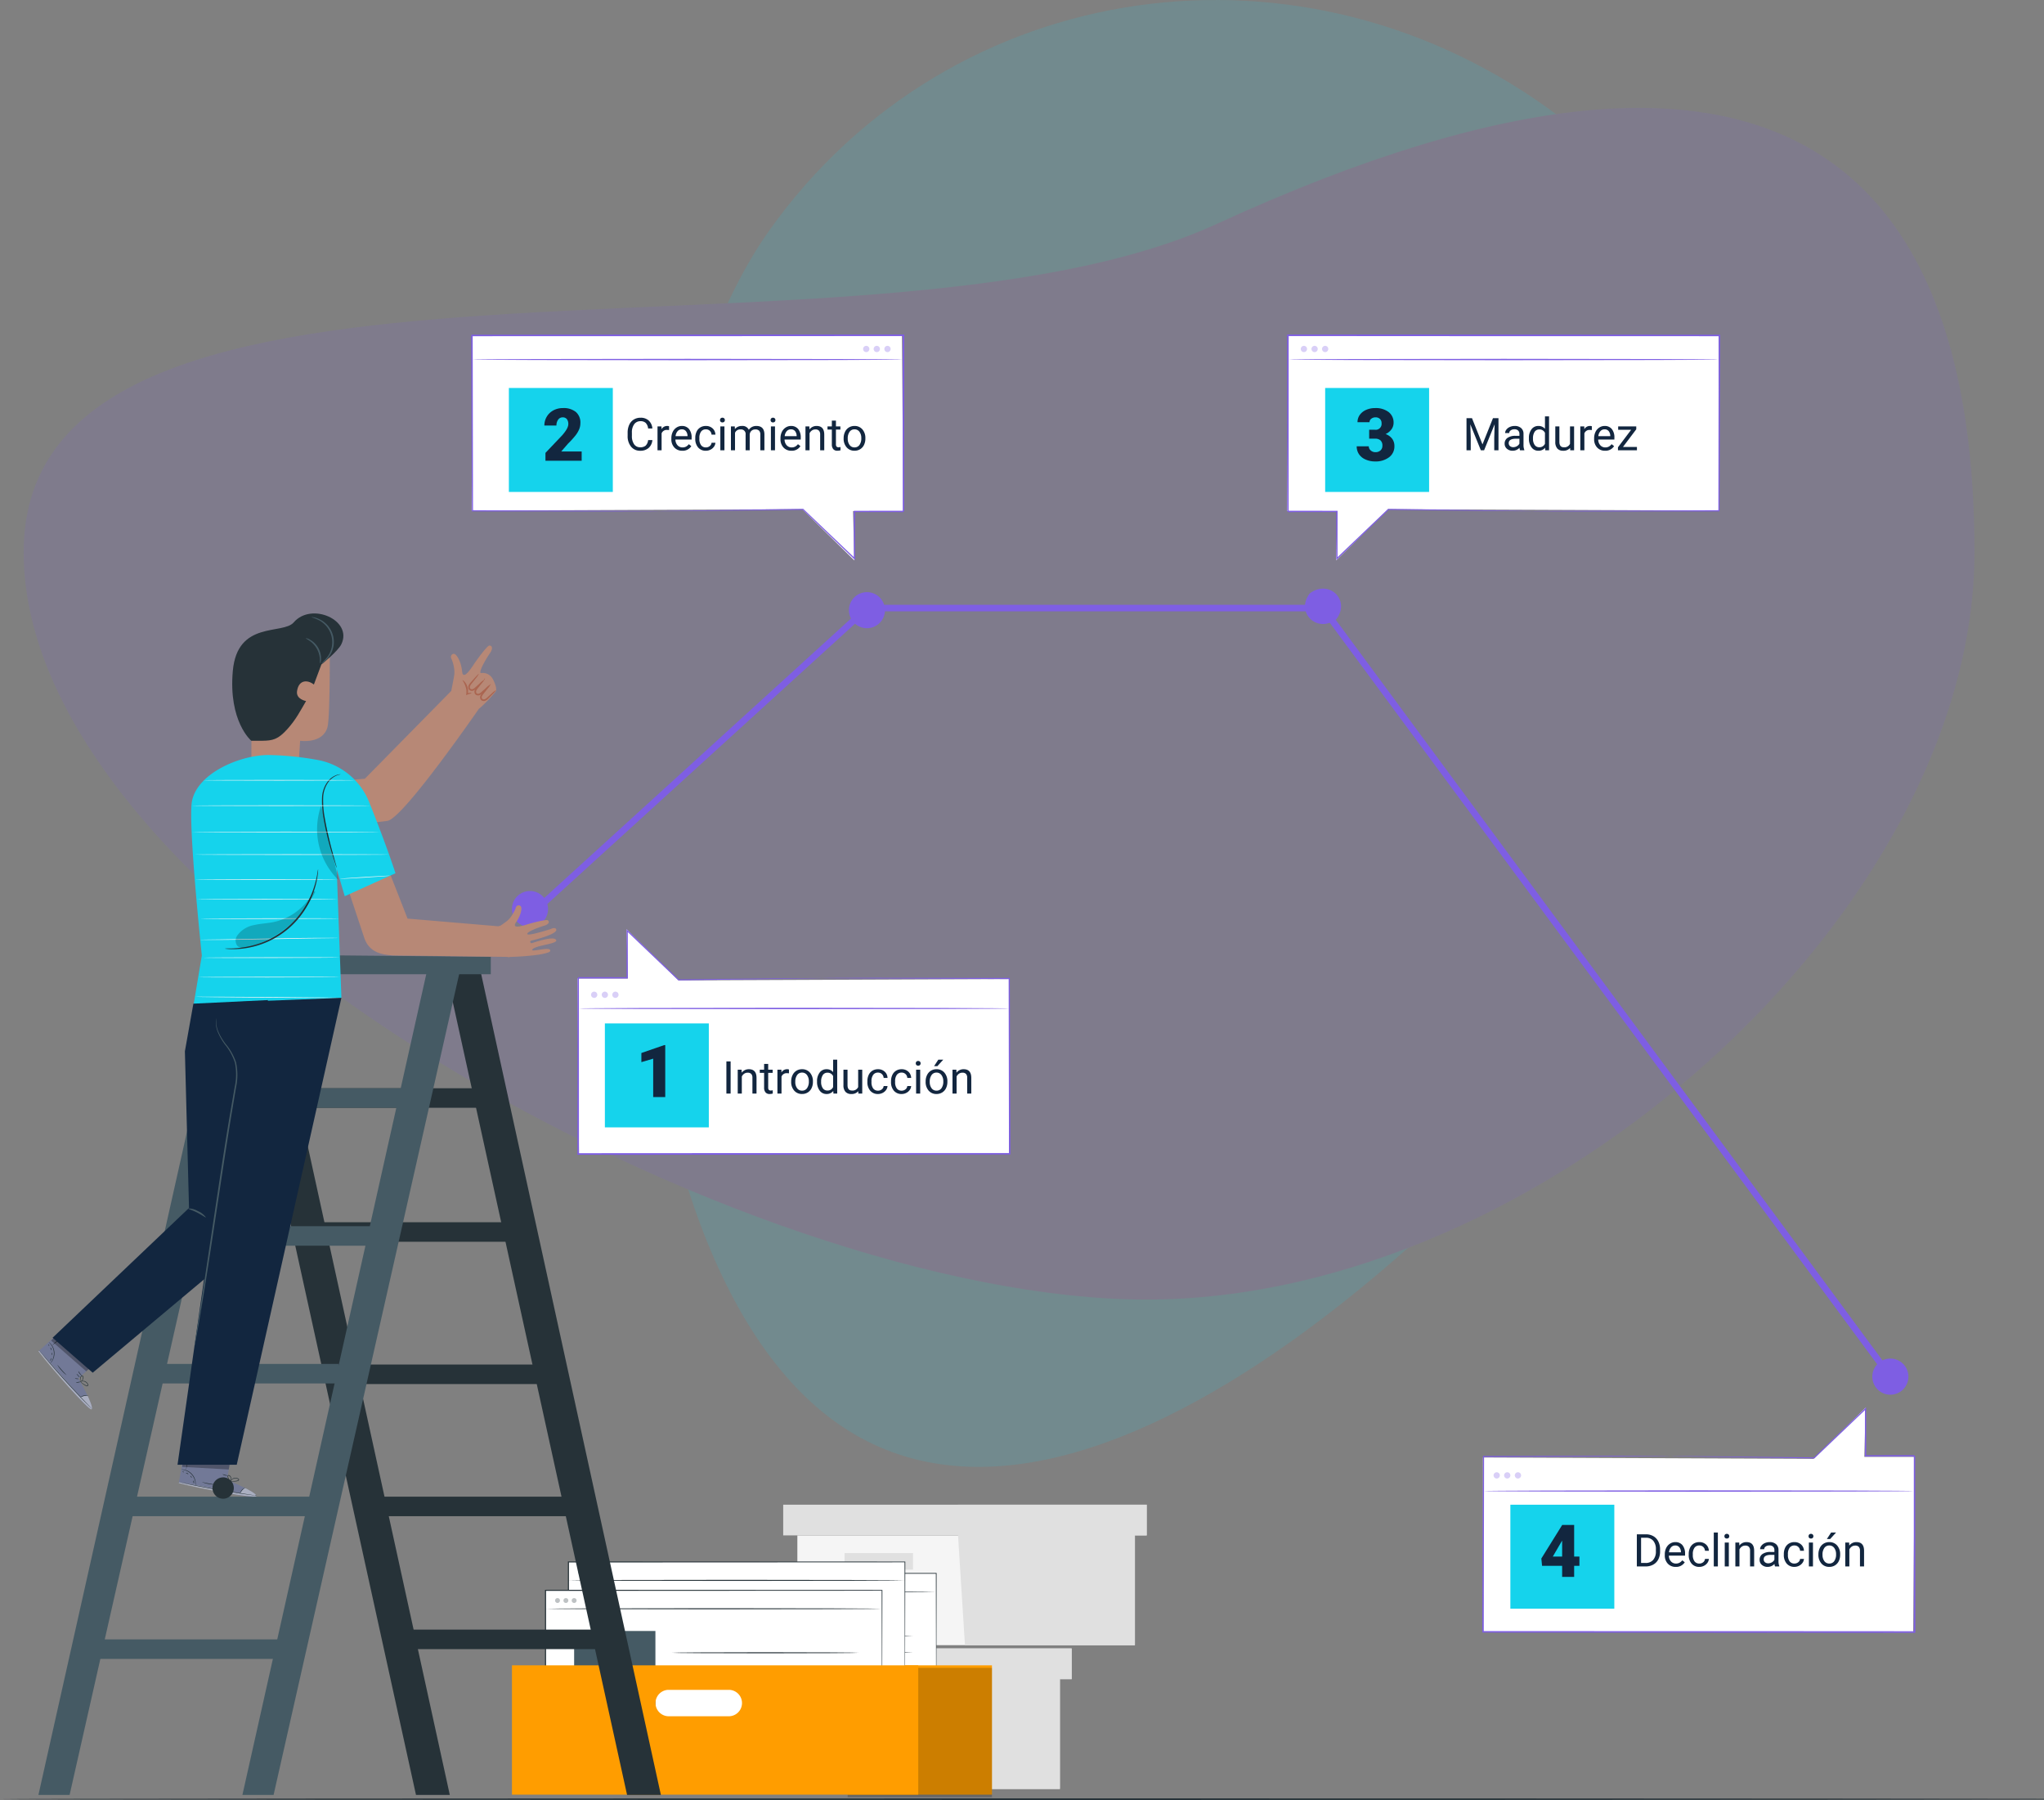 <svg xmlns="http://www.w3.org/2000/svg" xmlns:xlink="http://www.w3.org/1999/xlink" width="588" height="517.673" viewBox="0 0 588 517.673">
  <rect x="0" y="0" width="588" height="517.673" fill="#808080" stroke="none"/>
  <defs>
    <clipPath id="clip-path">
      <rect id="Rectángulo_351514" data-name="Rectángulo 351514" width="588" height="421.481" fill="none"/>
    </clipPath>
    <clipPath id="clip-path-2">
      <rect id="Rectángulo_351456" data-name="Rectángulo 351456" width="616.426" height="421.481" fill="none"/>
    </clipPath>
    <clipPath id="clip-path-4">
      <rect id="Rectángulo_351458" data-name="Rectángulo 351458" width="1.404" height="1.405" fill="none"/>
    </clipPath>
    <clipPath id="clip-path-5">
      <rect id="Rectángulo_351459" data-name="Rectángulo 351459" width="1.405" height="1.405" fill="none"/>
    </clipPath>
    <clipPath id="clip-path-7">
      <rect id="Rectángulo_351464" data-name="Rectángulo 351464" width="41.506" height="37.195" fill="none"/>
    </clipPath>
    <clipPath id="clip-path-15">
      <rect id="Rectángulo_351486" data-name="Rectángulo 351486" width="15.413" height="16.902" fill="none"/>
    </clipPath>
    <clipPath id="clip-path-16">
      <rect id="Rectángulo_351487" data-name="Rectángulo 351487" width="11.356" height="11.152" fill="none"/>
    </clipPath>
    <clipPath id="clip-path-17">
      <rect id="Rectángulo_351488" data-name="Rectángulo 351488" width="22.335" height="4.187" fill="none"/>
    </clipPath>
    <clipPath id="clip-path-18">
      <rect id="Rectángulo_351489" data-name="Rectángulo 351489" width="13.692" height="3.946" fill="none"/>
    </clipPath>
    <clipPath id="clip-path-19">
      <rect id="Rectángulo_351490" data-name="Rectángulo 351490" width="6.088" height="21.313" fill="none"/>
    </clipPath>
    <clipPath id="clip-path-20">
      <rect id="Rectángulo_351491" data-name="Rectángulo 351491" width="22.922" height="16.35" fill="none"/>
    </clipPath>
    <clipPath id="clip-path-22">
      <rect id="Rectángulo_351493" data-name="Rectángulo 351493" width="1.797" height="1.797" fill="#7e5ee3"/>
    </clipPath>
    <clipPath id="clip-path-23">
      <rect id="Rectángulo_351494" data-name="Rectángulo 351494" width="1.796" height="1.797" fill="#7e5ee3"/>
    </clipPath>
    <clipPath id="clip-path-25">
      <rect id="Rectángulo_351497" data-name="Rectángulo 351497" width="29.903" height="29.904" fill="#15d3ec"/>
    </clipPath>
    <clipPath id="clip-path-26">
      <rect id="Rectángulo_351498" data-name="Rectángulo 351498" width="1.797" height="1.796" fill="#7e5ee3"/>
    </clipPath>
    <clipPath id="clip-path-27">
      <rect id="Rectángulo_351499" data-name="Rectángulo 351499" width="1.796" height="1.796" fill="#7e5ee3"/>
    </clipPath>
    <clipPath id="clip-path-29">
      <rect id="Rectángulo_351502" data-name="Rectángulo 351502" width="29.904" height="29.904" fill="#15d3ec"/>
    </clipPath>
    <clipPath id="clip-path-37">
      <rect id="Rectángulo_351512" data-name="Rectángulo 351512" width="29.903" height="29.903" fill="#15d3ec"/>
    </clipPath>
  </defs>
  <g id="Grupo_1035916" data-name="Grupo 1035916" transform="translate(-832 -626.331)">
    <g id="Grupo_1035915" data-name="Grupo 1035915">
      <g id="Grupo_160943" data-name="Grupo 160943" transform="translate(838.813 626.331)" opacity="0.13">
        <g id="Grupo_154652" data-name="Grupo 154652" transform="translate(0 0)">
          <g id="Grupo_154160" data-name="Grupo 154160">
            <g id="Grupo_66834" data-name="Grupo 66834">
              <path id="Trazado_132887" data-name="Trazado 132887" d="M735,523.341c-52.274,73.567-55.9,285.935,17.528,341.518s196.109-66.675,248.369-140.24S1036.01,546.379,962.588,490.8,787.262,449.783,735,523.341Z" transform="translate(-520.526 -457.039)" fill="#15d3ec"/>
              <path id="Trazado_132888" data-name="Trazado 132888" d="M652.737,598.276c0,102.732,208.154,214.938,322.984,214.938s238.2-112.205,238.2-214.938-48.448-172.3-218.017-94.4C893.754,550.794,652.737,495.546,652.737,598.276Z" transform="translate(-652.737 -439.46)" fill="#7e5ee3"/>
            </g>
          </g>
        </g>
      </g>
      <g id="Grupo_1035368" data-name="Grupo 1035368" transform="translate(832 722.523)">
        <g id="Grupo_1035367" data-name="Grupo 1035367" transform="translate(0 0)" clip-path="url(#clip-path)">
          <path id="Trazado_741250" data-name="Trazado 741250" d="M230.543,429.068v31.573h97.1V429.068Z" transform="translate(-22.75 -42.34)" fill="#f5f5f5"/>
          <path id="Trazado_741251" data-name="Trazado 741251" d="M226.023,419.274V428.1H330.59v-8.828H226.023Z" transform="translate(-22.304 -41.373)" fill="#e0e0e0"/>
          <path id="Trazado_741252" data-name="Trazado 741252" d="M283.807,459.675H332.7V428.1h3.394v-8.828H281.77v8.011Z" transform="translate(-27.805 -41.373)" fill="#e0e0e0"/>
          <rect id="Rectángulo_351452" data-name="Rectángulo 351452" width="19.691" height="4.753" transform="translate(221.374 391.82)" fill="#e0e0e0"/>
          <rect id="Rectángulo_351453" data-name="Rectángulo 351453" width="25.285" height="10.036" transform="translate(218.839 402.514)" fill="#fff"/>
          <path id="Trazado_741253" data-name="Trazado 741253" d="M254.491,383.2V414.77h97.1V383.2Z" transform="translate(-25.113 -37.813)" fill="#f5f5f5"/>
          <path id="Trazado_741254" data-name="Trazado 741254" d="M249.971,373.4v8.828H354.538V373.4H249.971Z" transform="translate(-24.667 -36.847)" fill="#e0e0e0"/>
          <path id="Trazado_741255" data-name="Trazado 741255" d="M307.755,413.8h48.889V382.23h3.4V373.4H305.718v8.011Z" transform="translate(-30.168 -36.847)" fill="#e0e0e0"/>
          <rect id="Rectángulo_351454" data-name="Rectángulo 351454" width="19.691" height="4.753" transform="translate(242.958 350.474)" fill="#e0e0e0"/>
          <rect id="Rectángulo_351455" data-name="Rectángulo 351455" width="25.285" height="10.036" transform="translate(240.424 361.169)" fill="#fff"/>
          <path id="Trazado_741256" data-name="Trazado 741256" d="M0,467.366H0Z" transform="translate(0 -46.119)" fill="#263238"/>
          <g id="Grupo_1035264" data-name="Grupo 1035264">
            <g id="Grupo_1035263" data-name="Grupo 1035263" clip-path="url(#clip-path-2)">
              <path id="Trazado_741257" data-name="Trazado 741257" d="M616.426,467.34c0,.13-138,.234-308.2.234C137.973,467.575,0,467.47,0,467.34s137.973-.234,308.228-.234c170.2,0,308.2.1,308.2.234" transform="translate(0 -46.093)" fill="#263238"/>
            </g>
          </g>
          <rect id="Rectángulo_351457" data-name="Rectángulo 351457" width="96.797" height="39.317" transform="translate(172.533 356.303)" fill="#fff"/>
          <g id="Grupo_1035296" data-name="Grupo 1035296">
            <g id="Grupo_1035295" data-name="Grupo 1035295" clip-path="url(#clip-path-2)">
              <path id="Trazado_741258" data-name="Trazado 741258" d="M288.2,434.613s-.007-.242-.011-.7-.007-1.147-.012-2.04c-.006-1.795-.015-4.43-.027-7.824-.013-6.786-.033-16.6-.058-28.751l.107.107-96.79.046h-.007l.153-.153c0,13.769,0,27.059-.006,39.317l-.147-.147,69.4.069,20.133.041,5.389.019,1.394.009c.315,0,.479.009.479.009s-.152.006-.461.009l-1.377.009-5.358.019-20.1.041-69.5.069h-.146v-.147c0-12.259,0-25.549-.007-39.317v-.153h.16l96.79.045h.108v.107c-.024,12.176-.044,22.015-.058,28.816-.012,3.384-.021,6.012-.027,7.8,0,.884-.009,1.559-.012,2.021s-.011.681-.011.681" transform="translate(-18.872 -38.992)" fill="#263238"/>
              <path id="Trazado_741259" data-name="Trazado 741259" d="M191.529,401.178c0-.085,21.636-.153,48.319-.153s48.324.069,48.324.153-21.631.153-48.324.153-48.319-.069-48.319-.153" transform="translate(-18.9 -39.573)" fill="#263238"/>
              <g id="Grupo_1035267" data-name="Grupo 1035267" transform="translate(175.277 358.531)" opacity="0.3">
                <g id="Grupo_1035266" data-name="Grupo 1035266">
                  <g id="Grupo_1035265" data-name="Grupo 1035265" clip-path="url(#clip-path-4)">
                    <path id="Trazado_741260" data-name="Trazado 741260" d="M195.871,398.487a.7.7,0,1,1-.7-.7.7.7,0,0,1,.7.7" transform="translate(-194.467 -397.784)" fill="#263238"/>
                  </g>
                </g>
              </g>
              <g id="Grupo_1035270" data-name="Grupo 1035270" transform="translate(177.684 358.531)" opacity="0.3">
                <g id="Grupo_1035269" data-name="Grupo 1035269">
                  <g id="Grupo_1035268" data-name="Grupo 1035268" clip-path="url(#clip-path-5)">
                    <path id="Trazado_741261" data-name="Trazado 741261" d="M198.542,398.487a.7.7,0,1,1-.7-.7.7.7,0,0,1,.7.7" transform="translate(-197.137 -397.784)" fill="#263238"/>
                  </g>
                </g>
              </g>
              <g id="Grupo_1035273" data-name="Grupo 1035273" transform="translate(180.057 358.531)" opacity="0.3">
                <g id="Grupo_1035272" data-name="Grupo 1035272">
                  <g id="Grupo_1035271" data-name="Grupo 1035271" clip-path="url(#clip-path-4)">
                    <path id="Trazado_741262" data-name="Trazado 741262" d="M201.174,398.487a.7.7,0,1,1-.7-.7.7.7,0,0,1,.7.7" transform="translate(-199.77 -397.784)" fill="#263238"/>
                  </g>
                </g>
              </g>
              <rect id="Rectángulo_351461" data-name="Rectángulo 351461" width="23.38" height="23.38" transform="translate(180.759 367.996)" fill="#455a64"/>
              <path id="Trazado_741263" data-name="Trazado 741263" d="M285.5,415.219c0,.085-12.032.153-26.869.153s-26.872-.069-26.872-.153,12.029-.153,26.872-.153,26.869.069,26.869.153" transform="translate(-22.87 -40.958)" fill="#263238"/>
              <path id="Trazado_741264" data-name="Trazado 741264" d="M285.5,420.5c0,.085-12.032.153-26.869.153s-26.872-.069-26.872-.153,12.029-.153,26.872-.153,26.869.068,26.869.153" transform="translate(-22.87 -41.48)" fill="#263238"/>
              <path id="Trazado_741265" data-name="Trazado 741265" d="M266.356,425.788a1.517,1.517,0,0,1-.352.031l-1.008.029-3.707.049-12.23.045-12.233-.045-3.707-.049-1.008-.029a.177.177,0,1,1,0-.061l1.008-.029,3.707-.049,12.233-.045,12.23.045,3.707.049,1.008.029a1.517,1.517,0,0,1,.352.031" transform="translate(-22.87 -42.001)" fill="#263238"/>
              <rect id="Rectángulo_351462" data-name="Rectángulo 351462" width="41.506" height="37.196" transform="translate(243.852 382.754)" fill="#ff9d00"/>
              <g id="Grupo_1035276" data-name="Grupo 1035276" transform="translate(243.852 383.477)" opacity="0.2">
                <g id="Grupo_1035275" data-name="Grupo 1035275">
                  <g id="Grupo_1035274" data-name="Grupo 1035274" clip-path="url(#clip-path-7)">
                    <rect id="Rectángulo_351463" data-name="Rectángulo 351463" width="41.506" height="37.196" transform="translate(0 -0.001)"/>
                  </g>
                </g>
              </g>
              <rect id="Rectángulo_351465" data-name="Rectángulo 351465" width="96.797" height="39.317" transform="translate(163.522 353.015)" fill="#fff"/>
              <path id="Trazado_741266" data-name="Trazado 741266" d="M278.206,430.965s-.007-.242-.011-.7-.007-1.147-.012-2.04c-.006-1.795-.015-4.43-.027-7.824-.014-6.787-.033-16.6-.059-28.751l.108.107-96.79.046h-.007l.153-.153c0,13.769,0,27.059-.006,39.317l-.147-.147,69.4.069,20.133.041,5.389.019,1.394.009c.315,0,.48.009.48.009s-.152.006-.461.009l-1.377.009-5.358.019-20.1.041-69.5.069h-.146v-.147c0-12.259,0-25.549-.007-39.317v-.153h.16l96.79.045h.108v.108c-.024,12.176-.044,22.015-.058,28.816-.012,3.384-.021,6.012-.027,7.8,0,.884-.009,1.559-.012,2.021s-.011.681-.011.681" transform="translate(-17.886 -38.632)" fill="#263238"/>
              <path id="Trazado_741267" data-name="Trazado 741267" d="M181.533,397.53c0-.085,21.636-.153,48.32-.153s48.323.068,48.323.153-21.631.153-48.323.153-48.32-.069-48.32-.153" transform="translate(-17.913 -39.213)" fill="#263238"/>
              <g id="Grupo_1035279" data-name="Grupo 1035279" transform="translate(166.267 355.243)" opacity="0.3">
                <g id="Grupo_1035278" data-name="Grupo 1035278">
                  <g id="Grupo_1035277" data-name="Grupo 1035277" clip-path="url(#clip-path-5)">
                    <path id="Trazado_741268" data-name="Trazado 741268" d="M185.875,394.839a.7.7,0,1,1-.7-.7.7.7,0,0,1,.7.7" transform="translate(-184.47 -394.136)" fill="#263238"/>
                  </g>
                </g>
              </g>
              <g id="Grupo_1035282" data-name="Grupo 1035282" transform="translate(168.674 355.243)" opacity="0.3">
                <g id="Grupo_1035281" data-name="Grupo 1035281">
                  <g id="Grupo_1035280" data-name="Grupo 1035280" clip-path="url(#clip-path-5)">
                    <path id="Trazado_741269" data-name="Trazado 741269" d="M188.546,394.839a.7.7,0,1,1-.7-.7.7.7,0,0,1,.7.7" transform="translate(-187.141 -394.136)" fill="#263238"/>
                  </g>
                </g>
              </g>
              <g id="Grupo_1035285" data-name="Grupo 1035285" transform="translate(171.046 355.243)" opacity="0.3">
                <g id="Grupo_1035284" data-name="Grupo 1035284">
                  <g id="Grupo_1035283" data-name="Grupo 1035283" clip-path="url(#clip-path-5)">
                    <path id="Trazado_741270" data-name="Trazado 741270" d="M191.178,394.839a.7.7,0,1,1-.7-.7.7.7,0,0,1,.7.7" transform="translate(-189.773 -394.136)" fill="#263238"/>
                  </g>
                </g>
              </g>
              <rect id="Rectángulo_351469" data-name="Rectángulo 351469" width="23.38" height="23.38" transform="translate(171.749 364.708)" fill="#455a64"/>
              <path id="Trazado_741271" data-name="Trazado 741271" d="M275.506,411.572c0,.085-12.032.153-26.869.153s-26.871-.068-26.871-.153,12.028-.153,26.871-.153,26.869.068,26.869.153" transform="translate(-21.884 -40.598)" fill="#263238"/>
              <path id="Trazado_741272" data-name="Trazado 741272" d="M275.506,416.856c0,.085-12.032.153-26.869.153s-26.871-.069-26.871-.153,12.028-.153,26.871-.153,26.869.068,26.869.153" transform="translate(-21.884 -41.12)" fill="#263238"/>
              <path id="Trazado_741273" data-name="Trazado 741273" d="M256.36,422.14a1.516,1.516,0,0,1-.352.031L255,422.2l-3.707.049-12.23.045-12.233-.045-3.707-.049-1.008-.029a.177.177,0,1,1,0-.061l1.008-.029,3.707-.049,12.233-.045,12.23.045,3.707.049,1.008.029a1.515,1.515,0,0,1,.352.031" transform="translate(-21.883 -41.641)" fill="#263238"/>
              <rect id="Rectángulo_351470" data-name="Rectángulo 351470" width="96.797" height="39.317" transform="translate(156.935 361.181)" fill="#fff"/>
              <path id="Trazado_741274" data-name="Trazado 741274" d="M270.9,440.025s-.007-.242-.011-.7-.007-1.147-.012-2.04c-.006-1.795-.015-4.43-.027-7.824-.014-6.786-.033-16.6-.058-28.751l.107.107-96.79.046H174.1l.153-.153c0,13.769,0,27.059-.006,39.317l-.147-.147,69.4.069,20.133.041,5.389.019,1.394.009c.315,0,.479.009.479.009s-.152.006-.461.009l-1.377.009-5.358.019-20.1.041-69.5.069h-.146v-.147c0-12.259,0-25.549-.007-39.317v-.153h.16l96.79.045h.108v.107c-.025,12.176-.045,22.015-.059,28.816-.012,3.384-.021,6.012-.027,7.8,0,.884-.009,1.559-.012,2.021s-.011.68-.011.68" transform="translate(-17.165 -39.526)" fill="#263238"/>
              <path id="Trazado_741275" data-name="Trazado 741275" d="M174.224,406.59c0-.085,21.636-.153,48.32-.153s48.323.068,48.323.153-21.631.153-48.323.153-48.32-.069-48.32-.153" transform="translate(-17.192 -40.107)" fill="#263238"/>
              <g id="Grupo_1035288" data-name="Grupo 1035288" transform="translate(159.68 363.409)" opacity="0.3">
                <g id="Grupo_1035287" data-name="Grupo 1035287">
                  <g id="Grupo_1035286" data-name="Grupo 1035286" clip-path="url(#clip-path-4)">
                    <path id="Trazado_741276" data-name="Trazado 741276" d="M178.566,403.9a.7.7,0,1,1-.7-.7.7.7,0,0,1,.7.7" transform="translate(-177.162 -403.196)" fill="#263238"/>
                  </g>
                </g>
              </g>
              <g id="Grupo_1035291" data-name="Grupo 1035291" transform="translate(162.086 363.409)" opacity="0.3">
                <g id="Grupo_1035290" data-name="Grupo 1035290">
                  <g id="Grupo_1035289" data-name="Grupo 1035289" clip-path="url(#clip-path-5)">
                    <path id="Trazado_741277" data-name="Trazado 741277" d="M181.237,403.9a.7.7,0,1,1-.7-.7.7.7,0,0,1,.7.7" transform="translate(-179.832 -403.196)" fill="#263238"/>
                  </g>
                </g>
              </g>
              <g id="Grupo_1035294" data-name="Grupo 1035294" transform="translate(164.46 363.409)" opacity="0.3">
                <g id="Grupo_1035293" data-name="Grupo 1035293">
                  <g id="Grupo_1035292" data-name="Grupo 1035292" clip-path="url(#clip-path-4)">
                    <path id="Trazado_741278" data-name="Trazado 741278" d="M183.869,403.9a.7.7,0,1,1-.7-.7.7.7,0,0,1,.7.7" transform="translate(-182.465 -403.196)" fill="#263238"/>
                  </g>
                </g>
              </g>
              <rect id="Rectángulo_351474" data-name="Rectángulo 351474" width="23.38" height="23.38" transform="translate(165.162 372.874)" fill="#455a64"/>
              <path id="Trazado_741279" data-name="Trazado 741279" d="M268.2,420.632c0,.085-12.031.153-26.869.153s-26.872-.068-26.872-.153,12.029-.153,26.872-.153,26.869.069,26.869.153" transform="translate(-21.162 -41.492)" fill="#263238"/>
              <path id="Trazado_741280" data-name="Trazado 741280" d="M268.2,425.916c0,.085-12.031.153-26.869.153s-26.872-.068-26.872-.153,12.029-.153,26.872-.153,26.869.068,26.869.153" transform="translate(-21.162 -42.014)" fill="#263238"/>
              <path id="Trazado_741281" data-name="Trazado 741281" d="M249.051,431.2a1.517,1.517,0,0,1-.352.031l-1.008.029-3.707.049-12.23.045-12.233-.045-3.707-.049-1.008-.029a.177.177,0,1,1,0-.061l1.008-.029,3.707-.049,12.233-.045,12.23.045,3.707.049,1.008.029a1.513,1.513,0,0,1,.352.031" transform="translate(-21.162 -42.535)" fill="#263238"/>
              <path id="Trazado_741282" data-name="Trazado 741282" d="M163.4,461.855H280.278v-37.2H163.4ZM225.969,439.3H208.3a3.8,3.8,0,0,1,0-7.59h17.671a3.8,3.8,0,0,1,0,7.59" transform="translate(-16.124 -41.905)" fill="#ff9d00"/>
            </g>
          </g>
          <g id="Grupo_1035316" data-name="Grupo 1035316">
            <g id="Grupo_1035315" data-name="Grupo 1035315" clip-path="url(#clip-path-2)">
              <path id="Trazado_741283" data-name="Trazado 741283" d="M276.12,92.593a5.184,5.184,0,1,1,5.193-5.183,5.188,5.188,0,0,1-5.193,5.183" transform="translate(-26.735 -8.114)" fill="#7e5ee3"/>
              <path id="Trazado_741284" data-name="Trazado 741284" d="M602.772,337.168a5.193,5.193,0,1,1,5.193-5.193,5.193,5.193,0,0,1-5.193,5.193" transform="translate(-58.968 -32.247)" fill="#7e5ee3"/>
              <path id="Trazado_741285" data-name="Trazado 741285" d="M425.5,91.044c-5.558,4.149-11.841-2.009-7.608-7.457,5.558-4.15,11.842,2.009,7.608,7.457" transform="translate(-41.1 -9.135)" fill="#7e5ee3"/>
              <path id="Trazado_741286" data-name="Trazado 741286" d="M168.532,176.189l97.6-88.883H397.223L560.435,308.344" transform="translate(-16.63 -8.615)" fill="none" stroke="#7e5ee3" stroke-miterlimit="10" stroke-width="1.878"/>
              <rect id="Rectángulo_351476" data-name="Rectángulo 351476" width="58.087" height="5.613" transform="translate(99.257 296.245)" fill="#263238"/>
              <rect id="Rectángulo_351477" data-name="Rectángulo 351477" width="58.087" height="5.613" transform="translate(105.484 334.249)" fill="#263238"/>
              <rect id="Rectángulo_351478" data-name="Rectángulo 351478" width="58.087" height="5.613" transform="translate(88.586 255.322)" fill="#263238"/>
              <rect id="Rectángulo_351479" data-name="Rectángulo 351479" width="58.087" height="5.613" transform="translate(81.48 216.788)" fill="#263238"/>
              <rect id="Rectángulo_351480" data-name="Rectángulo 351480" width="58.087" height="5.613" transform="translate(117.938 372.477)" fill="#263238"/>
              <path id="Trazado_741287" data-name="Trazado 741287" d="M152.251,202.965,204.17,440.05h-9.729L142.4,203.344Z" transform="translate(-14.052 -20.028)" fill="#263238"/>
              <path id="Trazado_741288" data-name="Trazado 741288" d="M84.878,202.965,136.8,440.05h-9.729L75.027,203.344Z" transform="translate(-7.404 -20.028)" fill="#263238"/>
              <path id="Trazado_741289" data-name="Trazado 741289" d="M140.651,199.547,86.339,439.713H77.371l53.812-240.166Z" transform="translate(-7.635 -19.691)" fill="#455a64"/>
              <path id="Trazado_741290" data-name="Trazado 741290" d="M75.545,199.547,21.233,439.713H12.264L66.077,199.547Z" transform="translate(-1.21 -19.691)" fill="#455a64"/>
              <path id="Trazado_741291" data-name="Trazado 741291" d="M147.558,198.5v5H64.567v-5.764Z" transform="translate(-6.371 -19.512)" fill="#455a64"/>
              <rect id="Rectángulo_351481" data-name="Rectángulo 351481" width="58.087" height="5.613" transform="translate(50.71 256.457)" fill="#455a64"/>
              <rect id="Rectángulo_351482" data-name="Rectángulo 351482" width="58.087" height="5.613" transform="translate(39.38 296.07)" fill="#455a64"/>
              <rect id="Rectángulo_351483" data-name="Rectángulo 351483" width="58.087" height="5.613" transform="translate(32.829 334.249)" fill="#455a64"/>
              <rect id="Rectángulo_351484" data-name="Rectángulo 351484" width="58.087" height="5.613" transform="translate(23.065 375.295)" fill="#455a64"/>
              <rect id="Rectángulo_351485" data-name="Rectángulo 351485" width="58.087" height="5.613" transform="translate(60.992 216.788)" fill="#455a64"/>
              <path id="Trazado_741292" data-name="Trazado 741292" d="M80.332,99.3l-.106,34.579,13.484.643.545-8.288s6.5.988,7.864-3.905c.869-3.126.652-27.285.652-27.285Z" transform="translate(-7.917 -9.378)" fill="#b78876"/>
              <path id="Trazado_741293" data-name="Trazado 741293" d="M105.518,97.856c-1,2.066-5.758,5.847-5.758,5.847l-2.15,5.761c-1.867-1.462-4.374-1.378-4.848,1.9-.343,2.37,2.6,2.85,2.6,2.85-1.716,2.92-2.88,5.283-5.378,8.061-2.7,3.006-4.22,3.31-7.153,3.358H79.6s-6.618-5.53-5.31-20.095,14.4-10.315,17.527-13.954c5.091-5.926,17.034-.628,13.7,6.27" transform="translate(-7.314 -8.785)" fill="#263238"/>
              <path id="Trazado_741294" data-name="Trazado 741294" d="M99.311,90.187a13.894,13.894,0,0,1,2.37.969,7.123,7.123,0,0,1,2.252,10.541,13.85,13.85,0,0,1-1.768,1.853,1.743,1.743,0,0,0,.627-.328A6.389,6.389,0,0,0,104.2,101.9a7.211,7.211,0,0,0-2.356-11.031,6.369,6.369,0,0,0-1.825-.635,1.742,1.742,0,0,0-.7-.043" transform="translate(-9.8 -8.898)" fill="#455a64"/>
              <path id="Trazado_741295" data-name="Trazado 741295" d="M97.554,96.915c-.026.069.448.269,1.11.732a6.853,6.853,0,0,1,2.98,5.257,9.394,9.394,0,0,0,.059,1.329,2.513,2.513,0,0,0,.274-1.335,6.19,6.19,0,0,0-3.136-5.532,2.515,2.515,0,0,0-1.286-.451" transform="translate(-9.626 -9.562)" fill="#455a64"/>
              <path id="Trazado_741296" data-name="Trazado 741296" d="M168.588,187.968a5.193,5.193,0,1,0-5.193-5.193,5.192,5.192,0,0,0,5.193,5.193" transform="translate(-16.124 -17.524)" fill="#7e5ee3"/>
              <path id="Trazado_741297" data-name="Trazado 741297" d="M121.617,167.931l6.512,16.637,26.17,2.209,0-.03.539-.145c.5-.325,1.081-.729,1.733-1.224a6.3,6.3,0,0,0,1.452-1.557,11.723,11.723,0,0,0,1.153-2.113c.013-.055.037-.12.045-.17a.818.818,0,0,1,.126-.314.805.805,0,0,1,1.448-.036c.262.631-.132,2.545-1.465,4.455-.021.032-.035.062-.056.094-1.3,1.975,2.195.828,3.475.434s5.294-1.43,5.718-1.13c.619.44.253,1.205-1.034,1.569-1.3.37-5.077,1.731-4.854,2.4s6.714-1.439,6.714-1.439,1.32-.675,1.6.091c.512,1.381-6.541,3.1-7.216,3.249-.47.1-.253.84.246.7s6.432-2.247,6.966-.846c.41,1.075-5.79,1.471-6.794,2.593s4.683-.783,5.033.26c.131.388.174.7-3.237,1.319a74.547,74.547,0,0,1-8.121.648l-.762.094-.032-.1-31.44-.4c-4.608,0-8.429-.748-9.881-5.121l-5.376-16.192Z" transform="translate(-10.883 -16.571)" fill="#b78876"/>
              <path id="Trazado_741298" data-name="Trazado 741298" d="M23.8,331.471l5.284-4.844-9.011-9.958-7.806,7.006.519.653c2.334,2.886,12.07,14.508,14.289,15.841,2.475,1.486-3.275-8.7-3.275-8.7" transform="translate(-1.21 -31.249)" fill="#727997"/>
              <g id="Grupo_1035299" data-name="Grupo 1035299" transform="translate(11.054 292.242)" opacity="0.4">
                <g id="Grupo_1035298" data-name="Grupo 1035298">
                  <g id="Grupo_1035297" data-name="Grupo 1035297" clip-path="url(#clip-path-15)">
                    <path id="Trazado_741299" data-name="Trazado 741299" d="M26.46,337.328s1.828,3.739,1,3.811-11.1-11.3-15.2-16.716l.237-.186,11.879,13.37s1.53-.837,2.079-.279" transform="translate(-12.264 -324.237)" fill="#fff"/>
                  </g>
                </g>
              </g>
              <path id="Trazado_741300" data-name="Trazado 741300" d="M12.377,324.057a1.19,1.19,0,0,0,.136.188l.415.518,1.559,1.881c1.327,1.579,3.19,3.737,5.3,6.074s4.066,4.41,5.5,5.892L27,340.354l.474.465a1.2,1.2,0,0,0,.173.155,1.324,1.324,0,0,0-.15-.178l-.452-.487-1.674-1.778c-1.413-1.5-3.355-3.586-5.464-5.922s-3.982-4.48-5.331-6.04l-1.6-1.847-.438-.5a1.257,1.257,0,0,0-.161-.167" transform="translate(-1.221 -31.977)" fill="#263238"/>
              <path id="Trazado_741301" data-name="Trazado 741301" d="M25.532,339.152a5.477,5.477,0,0,1,1.17-.443,5.494,5.494,0,0,1,1.251-.009,2.17,2.17,0,0,0-2.421.452" transform="translate(-2.519 -33.403)" fill="#263238"/>
              <path id="Trazado_741302" data-name="Trazado 741302" d="M24.239,334.439a1.425,1.425,0,0,0,.666-.032c.361-.061.646-.147.639-.192a1.427,1.427,0,0,0-.666.032c-.361.061-.647.148-.639.192" transform="translate(-2.392 -32.977)" fill="#263238"/>
              <path id="Trazado_741303" data-name="Trazado 741303" d="M23.9,333.138c0,.045.242.107.552.14s.564.022.569-.023-.242-.107-.552-.14-.564-.023-.569.023" transform="translate(-2.359 -32.87)" fill="#263238"/>
              <path id="Trazado_741304" data-name="Trazado 741304" d="M24.435,331.635c-.034.03.147.289.4.58s.491.5.525.472-.147-.289-.4-.58-.492-.5-.525-.472" transform="translate(-2.411 -32.725)" fill="#263238"/>
              <path id="Trazado_741305" data-name="Trazado 741305" d="M25,330.776a1.352,1.352,0,0,0,.355.733c.279.361.6.562.622.526s-.229-.283-.494-.626-.441-.653-.483-.633" transform="translate(-2.466 -32.64)" fill="#263238"/>
              <path id="Trazado_741306" data-name="Trazado 741306" d="M25.532,333.961a2.461,2.461,0,0,0,.582.636,5.061,5.061,0,0,0,.767.546,2.488,2.488,0,0,0,.513.244.466.466,0,0,0,.343-.021.338.338,0,0,0,.168-.328A1.582,1.582,0,0,0,26.25,333.9a1.546,1.546,0,0,0-.617.178c-.132.073-.193.132-.187.14a2.415,2.415,0,0,1,.809-.2,1.554,1.554,0,0,1,.85.225,1.34,1.34,0,0,1,.637.81c.017.169-.139.238-.308.186a2.553,2.553,0,0,1-.479-.221,5.948,5.948,0,0,1-.768-.5c-.415-.322-.635-.566-.655-.548" transform="translate(-2.511 -32.948)" fill="#263238"/>
              <path id="Trazado_741307" data-name="Trazado 741307" d="M25.662,333.986a.852.852,0,0,0,.51-.328,1.419,1.419,0,0,0,.31-.6.866.866,0,0,0-.156-.827.343.343,0,0,0-.474.069.964.964,0,0,0-.187.368,2.608,2.608,0,0,0-.114.653,1.225,1.225,0,0,0,.072.6c.025,0,0-.232.042-.591a2.972,2.972,0,0,1,.142-.615c.056-.211.245-.49.419-.356a.769.769,0,0,1,.109.667,1.426,1.426,0,0,1-.252.558,3.235,3.235,0,0,1-.421.4" transform="translate(-2.521 -32.778)" fill="#263238"/>
              <path id="Trazado_741308" data-name="Trazado 741308" d="M15.606,321.55c-.021.023.285.26.639.759a4.207,4.207,0,0,1,.279,4.489c-.289.538-.563.812-.54.832.006.007.082-.054.2-.181a3.5,3.5,0,0,0,.439-.595,4.08,4.08,0,0,0-.287-4.614,3.484,3.484,0,0,0-.509-.535.772.772,0,0,0-.222-.155" transform="translate(-1.54 -31.73)" fill="#263238"/>
              <path id="Trazado_741309" data-name="Trazado 741309" d="M20.788,318.538a23.51,23.51,0,0,0-2.124,1.763,23.436,23.436,0,0,0-2.016,1.886,23.52,23.52,0,0,0,2.124-1.763,23.6,23.6,0,0,0,2.016-1.886" transform="translate(-1.643 -31.433)" fill="#263238"/>
              <path id="Trazado_741310" data-name="Trazado 741310" d="M18.311,328.787a7.6,7.6,0,0,0,1.17,1.585,7.647,7.647,0,0,0,1.434,1.352c.032-.035-.6-.65-1.312-1.46s-1.253-1.5-1.292-1.476" transform="translate(-1.807 -32.444)" fill="#263238"/>
              <path id="Trazado_741311" data-name="Trazado 741311" d="M16.319,326.617c-.046,0-.09.178-.179.379s-.188.357-.155.389.2-.091.3-.324.073-.444.03-.444" transform="translate(-1.577 -32.23)" fill="#263238"/>
              <path id="Trazado_741312" data-name="Trazado 741312" d="M16.623,324.883c-.045,0-.09.156-.1.353s.016.36.06.362.091-.156.1-.353-.016-.36-.061-.362" transform="translate(-1.63 -32.059)" fill="#263238"/>
              <path id="Trazado_741313" data-name="Trazado 741313" d="M16.042,323.294c-.028.038.094.169.174.361s.1.37.144.375.109-.2.005-.439-.3-.335-.324-.3" transform="translate(-1.583 -31.901)" fill="#263238"/>
              <path id="Trazado_741314" data-name="Trazado 741314" d="M15.507,322.265c-.041.016-.041.12,0,.231s.112.189.153.174.041-.12,0-.232-.111-.189-.153-.173" transform="translate(-1.527 -31.8)" fill="#263238"/>
              <g id="Grupo_1035302" data-name="Grupo 1035302" transform="translate(14.706 287.039)" opacity="0.3">
                <g id="Grupo_1035301" data-name="Grupo 1035301">
                  <g id="Grupo_1035300" data-name="Grupo 1035300" clip-path="url(#clip-path-16)">
                    <path id="Trazado_741315" data-name="Trazado 741315" d="M16.316,320.784l10.1,8.833,1.257-1.128-9.124-10.024Z" transform="translate(-16.316 -318.465)"/>
                  </g>
                </g>
              </g>
              <path id="Trazado_741316" data-name="Trazado 741316" d="M70.936,364.425l1.183-7.071-13.23-2.3-1.84,10.326.811.2c3.616.837,18.443,4,21.012,3.687,2.866-.352-7.935-4.838-7.935-4.838" transform="translate(-5.629 -35.036)" fill="#727997"/>
              <g id="Grupo_1035305" data-name="Grupo 1035305" transform="translate(51.419 330.052)" opacity="0.4">
                <g id="Grupo_1035304" data-name="Grupo 1035304">
                  <g id="Grupo_1035303" data-name="Grupo 1035303" clip-path="url(#clip-path-17)">
                    <path id="Trazado_741317" data-name="Trazado 741317" d="M76.18,367.911s3.742,1.822,3.138,2.385-15.709-2.071-22.269-3.817l.072-.292,17.592,3.224s.69-1.6,1.466-1.5" transform="translate(-57.048 -366.187)" fill="#fff"/>
                  </g>
                </g>
              </g>
              <path id="Trazado_741318" data-name="Trazado 741318" d="M56.9,366.138a1.23,1.23,0,0,0,.224.065l.646.153,2.386.523c2.018.427,4.814.981,7.915,1.524s5.919.973,7.962,1.258l2.422.319.66.076a.116.116,0,1,0,0-.032l-.656-.105-2.413-.371c-2.039-.313-4.852-.762-7.951-1.3s-5.9-1.079-7.919-1.477l-2.4-.472-.653-.123a1.306,1.306,0,0,0-.23-.032" transform="translate(-5.615 -36.13)" fill="#263238"/>
              <path id="Trazado_741319" data-name="Trazado 741319" d="M76.6,369.788a3.538,3.538,0,0,1,1.63-1.847,2.169,2.169,0,0,0-1.63,1.847" transform="translate(-7.558 -36.307)" fill="#263238"/>
              <path id="Trazado_741320" data-name="Trazado 741320" d="M72.655,366.931c.033.031.26-.164.506-.434s.418-.515.385-.544-.26.164-.506.434-.418.514-.385.544" transform="translate(-7.169 -36.111)" fill="#263238"/>
              <path id="Trazado_741321" data-name="Trazado 741321" d="M71.576,366.137c.024.038.257-.065.521-.23s.458-.33.434-.368-.257.065-.52.23-.458.33-.434.368" transform="translate(-7.063 -36.07)" fill="#263238"/>
              <path id="Trazado_741322" data-name="Trazado 741322" d="M71.067,364.685a3.069,3.069,0,1,0,.7.049,1.576,1.576,0,0,0-.7-.049" transform="translate(-7.013 -35.984)" fill="#263238"/>
              <path id="Trazado_741323" data-name="Trazado 741323" d="M70.979,363.664a1.97,1.97,0,0,0,1.545.391,4.28,4.28,0,0,0-.774-.19,4.287,4.287,0,0,0-.771-.2" transform="translate(-7.004 -35.885)" fill="#263238"/>
              <path id="Trazado_741324" data-name="Trazado 741324" d="M73.376,365.744a2.486,2.486,0,0,0,.851.143,5.194,5.194,0,0,0,.94-.041,2.533,2.533,0,0,0,.555-.123.468.468,0,0,0,.257-.227.34.34,0,0,0-.07-.362,1.582,1.582,0,0,0-2.007.119,1.54,1.54,0,0,0-.376.519.481.481,0,0,0-.062.226,2.452,2.452,0,0,1,.514-.658,1.554,1.554,0,0,1,.808-.345,1.342,1.342,0,0,1,1,.246c.117.123.037.273-.129.336a2.576,2.576,0,0,1-.513.121,6.028,6.028,0,0,1-.916.075c-.525,0-.849-.054-.854-.028" transform="translate(-7.241 -36.001)" fill="#263238"/>
              <path id="Trazado_741325" data-name="Trazado 741325" d="M73.516,365.739a.847.847,0,0,0,.2-.573,1.425,1.425,0,0,0-.123-.662.869.869,0,0,0-.633-.557.343.343,0,0,0-.33.347.956.956,0,0,0,.078.406,2.658,2.658,0,0,0,.312.584c.222.306.415.443.426.429s-.142-.182-.33-.492a3.014,3.014,0,0,1-.267-.572c-.086-.2-.109-.536.111-.538.216.016.4.266.5.459a1.411,1.411,0,0,1,.144.594,3.156,3.156,0,0,1-.086.576" transform="translate(-7.167 -35.914)" fill="#263238"/>
              <path id="Trazado_741326" data-name="Trazado 741326" d="M57.9,362.172c0,.031.385.03.971.2a4.207,4.207,0,0,1,2.983,3.366c.1.6.056.987.087.989a.8.8,0,0,0,.047-.267,3.555,3.555,0,0,0-.02-.739,4.08,4.08,0,0,0-3.066-3.46,3.541,3.541,0,0,0-.731-.108.773.773,0,0,0-.27.014" transform="translate(-5.713 -35.737)" fill="#263238"/>
              <path id="Trazado_741327" data-name="Trazado 741327" d="M60.375,356.332a46.911,46.911,0,0,0-1.018,5.424,46.914,46.914,0,0,0,1.018-5.424" transform="translate(-5.857 -35.162)" fill="#263238"/>
              <path id="Trazado_741328" data-name="Trazado 741328" d="M64.487,366.211a10.995,10.995,0,0,0,3.859.711c0-.048-.87-.145-1.932-.343s-1.914-.414-1.927-.369" transform="translate(-6.363 -36.137)" fill="#263238"/>
              <path id="Trazado_741329" data-name="Trazado 741329" d="M61.61,365.706c-.038.027.039.2.092.409s.071.4.117.4.105-.2.041-.443-.215-.4-.25-.369" transform="translate(-6.079 -36.087)" fill="#263238"/>
              <path id="Trazado_741330" data-name="Trazado 741330" d="M60.761,364.168c-.037.025.024.178.137.341s.234.274.271.248-.024-.178-.137-.341-.234-.273-.271-.248" transform="translate(-5.995 -35.935)" fill="#263238"/>
              <path id="Trazado_741331" data-name="Trazado 741331" d="M59.319,363.276c0,.047.178.076.36.178s.3.231.344.206-.039-.225-.266-.349-.444-.078-.438-.035" transform="translate(-5.854 -35.843)" fill="#263238"/>
              <path id="Trazado_741332" data-name="Trazado 741332" d="M58.264,362.795c-.023.039.041.12.143.181s.2.081.227.042-.041-.12-.143-.181-.2-.081-.227-.042" transform="translate(-5.749 -35.798)" fill="#263238"/>
              <g id="Grupo_1035308" data-name="Grupo 1035308" transform="translate(52.407 322.477)" opacity="0.3">
                <g id="Grupo_1035307" data-name="Grupo 1035307">
                  <g id="Grupo_1035306" data-name="Grupo 1035306" clip-path="url(#clip-path-18)">
                    <path id="Trazado_741333" data-name="Trazado 741333" d="M58.144,360.984l13.4.744.3-1.663-13.36-2.282Z" transform="translate(-58.144 -357.782)"/>
                  </g>
                </g>
              </g>
              <path id="Trazado_741334" data-name="Trazado 741334" d="M111.552,137.557,136.4,112.313l.537-2.732c.1-.5.207-1.059.3-1.693a6.724,6.724,0,0,0-.039-2.224,10.086,10.086,0,0,0-.766-2.645c-.418-.731.251-1.612.944-1.311s1.894,2.288,2.153,5.014,2.586-.891,3.457-2.194,3.748-5.207,4.348-5.254c.881-.068,1.105.886.205,2.167-.909,1.3-3.332,5.314-2.644,5.746l.026,0a3.249,3.249,0,0,1,3.432,1.7c.627,1.2,1.326,2.912.754,3.7a44.723,44.723,0,0,1-3.962,4.2l-.832.715s-21.5,31.15-26.182,32.161c-2.914.63-47.963,4.367-47.963,4.367l-3.4-12.411Z" transform="translate(-6.589 -9.796)" fill="#b78876"/>
              <path id="Trazado_741335" data-name="Trazado 741335" d="M157.86,113.271l-2.3,2.207a2.736,2.736,0,0,1-.866.635.825.825,0,0,1-1.139-1.085,2.727,2.727,0,0,1,.529-.818l2.233-2.685" transform="translate(-15.147 -11.005)" fill="#b78876"/>
              <path id="Trazado_741336" data-name="Trazado 741336" d="M156.293,111.526c-.05-.041-.481.386-1.138,1.11l-1.137,1.286a4.265,4.265,0,0,0-.634.858,1.216,1.216,0,0,0,.063,1.277,1.126,1.126,0,0,0,1.257.288,2.539,2.539,0,0,0,.9-.635l1.2-1.225a5.438,5.438,0,0,0,1.026-1.215,5.4,5.4,0,0,0-1.256.975l-1.272,1.152a2.229,2.229,0,0,1-.752.512.683.683,0,0,1-.74-.144.781.781,0,0,1-.015-.789,4.253,4.253,0,0,1,.551-.779l1.059-1.351a5.4,5.4,0,0,0,.883-1.321" transform="translate(-15.121 -11.005)" fill="#aa6550"/>
              <path id="Trazado_741337" data-name="Trazado 741337" d="M156.05,111.488l-2.3,2.207a2.746,2.746,0,0,1-.866.635.825.825,0,0,1-1.139-1.085,2.727,2.727,0,0,1,.529-.817l2.233-2.685" transform="translate(-14.968 -10.829)" fill="#b78876"/>
              <path id="Trazado_741338" data-name="Trazado 741338" d="M154.483,109.743c-.05-.041-.481.386-1.139,1.11l-1.136,1.286a4.264,4.264,0,0,0-.634.858,1.216,1.216,0,0,0,.063,1.277,1.126,1.126,0,0,0,1.257.288,2.539,2.539,0,0,0,.9-.635L155,112.7a5.438,5.438,0,0,0,1.026-1.215,5.4,5.4,0,0,0-1.256.975l-1.272,1.152a2.238,2.238,0,0,1-.752.512.683.683,0,0,1-.74-.144.779.779,0,0,1-.015-.789,4.21,4.21,0,0,1,.551-.779l1.059-1.351a5.429,5.429,0,0,0,.883-1.321" transform="translate(-14.942 -10.829)" fill="#aa6550"/>
              <path id="Trazado_741339" data-name="Trazado 741339" d="M154.064,110.027l-2.3,2.207a2.736,2.736,0,0,1-.866.635.825.825,0,0,1-1.139-1.085,2.727,2.727,0,0,1,.529-.817l2.233-2.685" transform="translate(-14.772 -10.685)" fill="#b78876"/>
              <path id="Trazado_741340" data-name="Trazado 741340" d="M152.5,108.282c-.05-.041-.481.386-1.139,1.11l-1.136,1.286a4.265,4.265,0,0,0-.634.858,1.216,1.216,0,0,0,.063,1.277,1.126,1.126,0,0,0,1.257.288,2.539,2.539,0,0,0,.9-.635l1.2-1.225a5.438,5.438,0,0,0,1.026-1.215,5.4,5.4,0,0,0-1.256.975l-1.272,1.152a2.238,2.238,0,0,1-.752.512.683.683,0,0,1-.74-.144.779.779,0,0,1-.015-.789,4.21,4.21,0,0,1,.551-.779l1.059-1.351a5.428,5.428,0,0,0,.883-1.321" transform="translate(-14.746 -10.685)" fill="#aa6550"/>
              <path id="Trazado_741341" data-name="Trazado 741341" d="M150.222,114.045c.006-.074-.57-.189-1.4.066l.265.226a3.928,3.928,0,0,0,.059-1.578,4.017,4.017,0,0,0-.861-1.922c-.353-.414-.653-.577-.69-.533a8.225,8.225,0,0,1,1.088,2.529,4.706,4.706,0,0,1,.014,1.424l-.05.361.314-.133c.719-.306,1.265-.348,1.262-.44" transform="translate(-14.564 -10.884)" fill="#aa6550"/>
              <path id="Trazado_741342" data-name="Trazado 741342" d="M102.89,167.006l2.3,7.793,14.6-6.609c-.525-1.631-2.939-8.9-7.562-20.431a19.825,19.825,0,0,0-15.133-12.2,86.551,86.551,0,0,0-13.979-1.371c-8.187.09-20.239,5.207-21.858,13.232-1.237,6.126,2.825,44.429,2.825,44.429l-2.43,14.524,42.582-2.339Z" transform="translate(-6.022 -13.241)" fill="#15d3ec"/>
              <path id="Trazado_741343" data-name="Trazado 741343" d="M108.082,140.364c.005.037-.42.062-1.116.335a5.82,5.82,0,0,0-2.416,1.956,8.149,8.149,0,0,0-1.444,4.371,27.513,27.513,0,0,0,.442,5.751,96.321,96.321,0,0,0,2.344,10.284c.345,1.258.631,2.3.848,3.089a7.237,7.237,0,0,1,.269,1.146,7.434,7.434,0,0,1-.4-1.106c-.236-.718-.569-1.762-.959-3.059a79.9,79.9,0,0,1-2.456-10.3,26.583,26.583,0,0,1-.416-5.832,8.245,8.245,0,0,1,1.573-4.5,5.705,5.705,0,0,1,2.571-1.934,4.215,4.215,0,0,1,.859-.2.958.958,0,0,1,.306-.007" transform="translate(-10.137 -13.85)" fill="#263238"/>
              <path id="Trazado_741344" data-name="Trazado 741344" d="M64.709,142.242c0,.052,9.833.094,21.962.094s21.963-.041,21.963-.094-9.832-.094-21.963-.094-21.962.042-21.962.094" transform="translate(-6.385 -14.027)" fill="#f5f5f5"/>
              <path id="Trazado_741345" data-name="Trazado 741345" d="M61.108,150.334c0,.052,11.55.094,25.8.094s25.8-.041,25.8-.094-11.548-.094-25.8-.094-25.8.042-25.8.094" transform="translate(-6.03 -14.825)" fill="#f5f5f5"/>
              <path id="Trazado_741346" data-name="Trazado 741346" d="M61.164,158.746c0,.051,12.157.094,27.15.094s27.152-.042,27.152-.094-12.154-.094-27.152-.094-27.15.042-27.15.094" transform="translate(-6.036 -15.656)" fill="#f5f5f5"/>
              <path id="Trazado_741347" data-name="Trazado 741347" d="M62.022,165.946c0,.052,12.571.094,28.073.094s28.075-.041,28.075-.094-12.567-.094-28.075-.094-28.073.042-28.073.094" transform="translate(-6.12 -16.366)" fill="#f5f5f5"/>
              <path id="Trazado_741348" data-name="Trazado 741348" d="M62.167,173.975c0,.051,9.22.078,20.589.059s20.591-.076,20.591-.128-9.217-.078-20.591-.059-20.589.076-20.589.128" transform="translate(-6.135 -17.154)" fill="#f5f5f5"/>
              <path id="Trazado_741349" data-name="Trazado 741349" d="M62.695,180.233c0,.051,9.112.078,20.351.06s20.353-.076,20.353-.128-9.111-.078-20.353-.06-20.351.077-20.351.128" transform="translate(-6.187 -17.772)" fill="#f5f5f5"/>
              <path id="Trazado_741350" data-name="Trazado 741350" d="M63.9,186.414c0,.052,8.978.079,20.05.062s20.052-.075,20.052-.126-8.976-.079-20.052-.062-20.05.075-20.05.126" transform="translate(-6.306 -18.382)" fill="#f5f5f5"/>
              <path id="Trazado_741351" data-name="Trazado 741351" d="M63.9,193.076s.139.013.4.018l1.154.015,4.246.006c3.585-.012,8.537-.084,14-.2l14-.252,4.244-.053,1.154-.02c.264-.007.4-.02.4-.02s-.139-.013-.4-.018l-1.154-.015-4.245-.007c-3.585.012-8.537.084-14.007.2l-14,.252-4.244.053-1.154.02c-.264.006-.4.02-.4.02" transform="translate(-6.306 -18.999)" fill="#f5f5f5"/>
              <path id="Trazado_741352" data-name="Trazado 741352" d="M64.84,198.853c0,.051,8.81.08,19.674.062s19.676-.073,19.676-.125-8.808-.079-19.676-.062-19.674.074-19.674.125" transform="translate(-6.398 -19.61)" fill="#f5f5f5"/>
              <path id="Trazado_741353" data-name="Trazado 741353" d="M63.259,205.075c0,.052,9.129.078,20.387.06s20.388-.077,20.388-.128-9.127-.078-20.389-.06-20.386.076-20.386.128" transform="translate(-6.242 -20.223)" fill="#f5f5f5"/>
              <path id="Trazado_741354" data-name="Trazado 741354" d="M62.212,211.339c0,.051,9.433.162,21.068.247s21.071.112,21.071.059-9.431-.162-21.07-.247-21.069-.111-21.069-.06" transform="translate(-6.139 -20.852)" fill="#f5f5f5"/>
              <path id="Trazado_741355" data-name="Trazado 741355" d="M108.321,173.6c0,.051,3.285-.109,7.33-.359s7.322-.494,7.32-.546-3.285.109-7.331.359-7.321.495-7.319.546" transform="translate(-10.689 -17.04)" fill="#f5f5f5"/>
              <path id="Trazado_741356" data-name="Trazado 741356" d="M71.779,193.459a1.279,1.279,0,0,0,.393.067c.26.022.642.078,1.137.086a22.663,22.663,0,0,0,4.19-.232A24.645,24.645,0,0,0,97.587,176.29a22.629,22.629,0,0,0,.9-4.1c.072-.49.078-.877.1-1.137a1.271,1.271,0,0,0,0-.4,12.678,12.678,0,0,0-.275,1.508,26.732,26.732,0,0,1-1.036,4.022,25.09,25.09,0,0,1-19.824,16.865,26.72,26.72,0,0,1-4.137.377,12.461,12.461,0,0,0-1.532.031" transform="translate(-7.083 -16.84)" fill="#263238"/>
              <g id="Grupo_1035311" data-name="Grupo 1035311" transform="translate(91.204 135.508)" opacity="0.2">
                <g id="Grupo_1035310" data-name="Grupo 1035310">
                  <g id="Grupo_1035309" data-name="Grupo 1035309" clip-path="url(#clip-path-19)">
                    <path id="Trazado_741357" data-name="Trazado 741357" d="M107.2,171.588a20.442,20.442,0,0,1-4.837-21.244q2.662,10.608,4.918,21.313" transform="translate(-101.189 -150.344)"/>
                  </g>
                </g>
              </g>
              <g id="Grupo_1035314" data-name="Grupo 1035314" transform="translate(67.787 160.059)" opacity="0.2">
                <g id="Grupo_1035313" data-name="Grupo 1035313">
                  <g id="Grupo_1035312" data-name="Grupo 1035312" clip-path="url(#clip-path-20)">
                    <path id="Trazado_741358" data-name="Trazado 741358" d="M97.656,177.583a16.764,16.764,0,0,1-11.5,8.923c-1.857.382-3.77.443-5.618.868a7.606,7.606,0,0,0-4.753,2.865,2.58,2.58,0,0,0-.13,3.059c.769.854,2.133.694,3.245.4A30.194,30.194,0,0,0,98.13,177.77" transform="translate(-75.208 -177.583)"/>
                  </g>
                </g>
              </g>
              <path id="Trazado_741359" data-name="Trazado 741359" d="M103.8,211.682,73.693,345.96H56.662L73.3,229.376l-3.129-9.9,1.872-6.563Z" transform="translate(-5.591 -20.888)" fill="#12263f"/>
              <path id="Trazado_741360" data-name="Trazado 741360" d="M76.713,229.08c-1.473,1.569-.569,50.4-.569,50.4L28.323,319.555,16.791,309.5l39.241-37.322-1.186-45.055,2.443-13.708,21.442-1.027Z" transform="translate(-1.657 -20.958)" fill="#12263f"/>
              <path id="Trazado_741361" data-name="Trazado 741361" d="M68.427,218.194a3.633,3.633,0,0,0-.18.971,6.765,6.765,0,0,0,.451,2.792,16.193,16.193,0,0,0,2.216,3.889,16.027,16.027,0,0,1,2.782,5.11,16.9,16.9,0,0,1-.06,7.035l-1.4,8.1c-.959,5.713-1.945,12-2.949,18.611-1.98,13.206-3.773,25.159-5.076,33.852-.671,4.3-1.217,7.792-1.6,10.248-.185,1.183-.331,2.115-.435,2.786-.041.3-.076.536-.1.727a.967.967,0,0,0-.019.25.949.949,0,0,0,.066-.242l.148-.719c.126-.668.3-1.6.523-2.772.437-2.411,1.042-5.9,1.748-10.227,1.42-8.645,3.213-20.615,5.213-33.833,1-6.606,1.977-12.9,2.912-18.61.478-2.854.932-5.567,1.358-8.109a17.106,17.106,0,0,0,0-7.183,16.09,16.09,0,0,0-2.889-5.177,16.483,16.483,0,0,1-2.259-3.8,6.734,6.734,0,0,1-.442-3.7" transform="translate(-6.123 -21.531)" fill="#455a64"/>
              <path id="Trazado_741362" data-name="Trazado 741362" d="M60.035,278.881c-.029.135,1.214.471,2.612,1.181s2.417,1.492,2.508,1.388a5.3,5.3,0,0,0-2.3-1.808,5.316,5.316,0,0,0-2.823-.761" transform="translate(-5.924 -27.516)" fill="#455a64"/>
            </g>
          </g>
          <path id="Trazado_741363" data-name="Trazado 741363" d="M198.433,189.776l.363,14.164H184.319l.42,50.484,123.7-.058.067-50.26-95.1.393Z" transform="translate(-18.188 -18.727)" fill="#fff"/>
          <path id="Trazado_741364" data-name="Trazado 741364" d="M410.8,50.85h14.477l-.363,14.164,14.97-14.722,95.1.393L534.923.424,411.222.365Z" transform="translate(-40.537 -0.036)" fill="#fff"/>
          <path id="Trazado_741365" data-name="Trazado 741365" d="M150.613.424l-.067,50.26,95.1-.393,14.97,14.722-.363-14.164h14.477L274.314.366Z" transform="translate(-14.856 -0.036)" fill="#fff"/>
          <path id="Trazado_741366" data-name="Trazado 741366" d="M583.385,342.437l-.363,14.164H597.5l-.42,50.484-123.7-.058-.067-50.26,95.1.393Z" transform="translate(-46.706 -33.791)" fill="#fff"/>
          <g id="Grupo_1035366" data-name="Grupo 1035366">
            <g id="Grupo_1035365" data-name="Grupo 1035365" clip-path="url(#clip-path-2)">
              <path id="Trazado_741367" data-name="Trazado 741367" d="M411.41,7.972c0-.108,27.673-.2,61.8-.2s61.808.088,61.808.2-27.668.2-61.808.2-61.8-.087-61.8-.2" transform="translate(-40.597 -0.767)" fill="#7e5ee3"/>
              <g id="Grupo_1035319" data-name="Grupo 1035319" transform="translate(374.199 3.274)" opacity="0.3">
                <g id="Grupo_1035318" data-name="Grupo 1035318">
                  <g id="Grupo_1035317" data-name="Grupo 1035317" clip-path="url(#clip-path-22)">
                    <path id="Trazado_741368" data-name="Trazado 741368" d="M416.964,4.531a.9.9,0,1,1-.9-.9.9.9,0,0,1,.9.9" transform="translate(-415.167 -3.632)" fill="#7e5ee3"/>
                  </g>
                </g>
              </g>
              <g id="Grupo_1035322" data-name="Grupo 1035322" transform="translate(377.278 3.274)" opacity="0.3">
                <g id="Grupo_1035321" data-name="Grupo 1035321">
                  <g id="Grupo_1035320" data-name="Grupo 1035320" clip-path="url(#clip-path-23)">
                    <path id="Trazado_741369" data-name="Trazado 741369" d="M420.379,4.531a.9.9,0,1,1-.9-.9.9.9,0,0,1,.9.9" transform="translate(-418.583 -3.632)" fill="#7e5ee3"/>
                  </g>
                </g>
              </g>
              <g id="Grupo_1035325" data-name="Grupo 1035325" transform="translate(380.313 3.274)" opacity="0.3">
                <g id="Grupo_1035324" data-name="Grupo 1035324">
                  <g id="Grupo_1035323" data-name="Grupo 1035323" clip-path="url(#clip-path-23)">
                    <path id="Trazado_741370" data-name="Trazado 741370" d="M423.746,4.531a.9.9,0,1,1-.9-.9.9.9,0,0,1,.9.9" transform="translate(-421.95 -3.632)" fill="#7e5ee3"/>
                  </g>
                </g>
              </g>
              <g id="Grupo_1035328" data-name="Grupo 1035328" transform="translate(381.211 15.379)">
                <g id="Grupo_1035327" data-name="Grupo 1035327">
                  <g id="Grupo_1035326" data-name="Grupo 1035326" clip-path="url(#clip-path-25)">
                    <rect id="Rectángulo_351496" data-name="Rectángulo 351496" width="29.904" height="29.904" transform="translate(-0.001 0)" fill="#15d3ec"/>
                  </g>
                </g>
              </g>
              <path id="Trazado_741371" data-name="Trazado 741371" d="M481.193,50.829s-.24.011-.708.012l-2.089-.006-8.1-.066-30.375-.321.1-.041c-4.4,4.228-9.39,9.015-14.774,14.184l-.3.284v-.41c0-4.26-.009-8.825-.014-13.565l.189.188-13.9.012h-.084l-.059-.059-.187-.187-.059-.059v-.084c-.011-15.331-.023-32.376-.035-50.484V0h.228l44.207.014,79.933.06h.212V.286c-.069,18.877-.131,35.871-.184,50.431v.16h-.159l-39.4.029-10.709-.033-2.785-.02c-.627-.007-.948-.023-.948-.023s.322-.016.949-.025l2.784-.025,10.709-.055,39.39-.178-.159.16c.027-14.557.058-31.548.092-50.421L535.17.5,455.236.483,411.03.455l.228-.228c-.007,18.108-.013,35.153-.019,50.484l-.059-.142.187.187-.141-.059,13.9.012h.189V50.9c-.005,4.74-.01,9.305-.014,13.565l-.3-.126,14.812-14.144.044-.041h.06l30.374.457,8.1.142,2.088.047c.47.013.708.03.708.03" transform="translate(-40.537 0)" fill="#7e5ee3"/>
              <path id="Trazado_741372" data-name="Trazado 741372" d="M597.172,369.02c0,.108-27.673.2-61.8.2s-61.808-.088-61.808-.2,27.668-.2,61.808-.2,61.8.087,61.8.2" transform="translate(-46.73 -36.395)" fill="#7e5ee3"/>
              <g id="Grupo_1035331" data-name="Grupo 1035331" transform="translate(435.77 327.226)" opacity="0.3">
                <g id="Grupo_1035330" data-name="Grupo 1035330">
                  <g id="Grupo_1035329" data-name="Grupo 1035329" clip-path="url(#clip-path-26)">
                    <path id="Trazado_741373" data-name="Trazado 741373" d="M483.479,363.95a.9.9,0,1,1,.9.9.9.9,0,0,1-.9-.9" transform="translate(-483.479 -363.051)" fill="#7e5ee3"/>
                  </g>
                </g>
              </g>
              <g id="Grupo_1035334" data-name="Grupo 1035334" transform="translate(432.692 327.226)" opacity="0.3">
                <g id="Grupo_1035333" data-name="Grupo 1035333">
                  <g id="Grupo_1035332" data-name="Grupo 1035332" clip-path="url(#clip-path-27)">
                    <path id="Trazado_741374" data-name="Trazado 741374" d="M480.064,363.95a.9.9,0,1,1,.9.9.9.9,0,0,1-.9-.9" transform="translate(-480.064 -363.051)" fill="#7e5ee3"/>
                  </g>
                </g>
              </g>
              <g id="Grupo_1035337" data-name="Grupo 1035337" transform="translate(429.657 327.226)" opacity="0.3">
                <g id="Grupo_1035336" data-name="Grupo 1035336">
                  <g id="Grupo_1035335" data-name="Grupo 1035335" clip-path="url(#clip-path-27)">
                    <path id="Trazado_741375" data-name="Trazado 741375" d="M476.7,363.95a.9.9,0,1,1,.9.9.9.9,0,0,1-.9-.9" transform="translate(-476.697 -363.051)" fill="#7e5ee3"/>
                  </g>
                </g>
              </g>
              <g id="Grupo_1035340" data-name="Grupo 1035340" transform="translate(434.488 336.56)">
                <g id="Grupo_1035339" data-name="Grupo 1035339">
                  <g id="Grupo_1035338" data-name="Grupo 1035338" clip-path="url(#clip-path-29)">
                    <rect id="Rectángulo_351501" data-name="Rectángulo 351501" width="29.904" height="29.904" transform="translate(0 0)" fill="#15d3ec"/>
                  </g>
                </g>
              </g>
              <path id="Trazado_741376" data-name="Trazado 741376" d="M527.282,356.356s.24-.011.708-.012l2.089.006,8.1.066,30.375.321-.1.042c4.4-4.228,9.39-9.015,14.774-14.184l.3-.284v.41c0,4.26.009,8.825.014,13.566l-.189-.189,13.9-.012h.084l.059.059.187.187.06.059v.084c.011,15.331.023,32.376.035,50.484v.228h-.228l-44.206-.014-79.934-.06h-.212V406.9c.069-18.877.131-35.87.184-50.431v-.16h.159l39.4-.029,10.709.033,2.785.02c.627.007.948.023.948.023s-.322.016-.949.025l-2.784.026-10.709.054-39.39.178.159-.16c-.027,14.557-.058,31.548-.092,50.421l-.212-.212,79.934.014,44.206.027-.228.228c.007-18.108.013-35.153.019-50.484l.059.142-.187-.187.141.06-13.9-.013h-.189v-.188c0-4.741.009-9.306.014-13.566l.3.126-14.812,14.144-.044.042h-.06l-30.374-.458-8.1-.142-2.089-.047c-.47-.013-.708-.03-.708-.03" transform="translate(-46.684 -33.779)" fill="#7e5ee3"/>
              <path id="Trazado_741377" data-name="Trazado 741377" d="M274.477,7.972c0-.108-27.673-.2-61.8-.2s-61.808.088-61.808.2,27.668.2,61.808.2,61.8-.087,61.8-.2" transform="translate(-14.887 -0.767)" fill="#7e5ee3"/>
              <g id="Grupo_1035343" data-name="Grupo 1035343" transform="translate(254.406 3.274)" opacity="0.3">
                <g id="Grupo_1035342" data-name="Grupo 1035342">
                  <g id="Grupo_1035341" data-name="Grupo 1035341" clip-path="url(#clip-path-22)">
                    <path id="Trazado_741378" data-name="Trazado 741378" d="M282.259,4.531a.9.9,0,1,0,.9-.9.9.9,0,0,0-.9.9" transform="translate(-282.259 -3.632)" fill="#7e5ee3"/>
                  </g>
                </g>
              </g>
              <g id="Grupo_1035346" data-name="Grupo 1035346" transform="translate(251.327 3.274)" opacity="0.3">
                <g id="Grupo_1035345" data-name="Grupo 1035345">
                  <g id="Grupo_1035344" data-name="Grupo 1035344" clip-path="url(#clip-path-22)">
                    <path id="Trazado_741379" data-name="Trazado 741379" d="M278.843,4.531a.9.9,0,1,0,.9-.9.9.9,0,0,0-.9.9" transform="translate(-278.843 -3.632)" fill="#7e5ee3"/>
                  </g>
                </g>
              </g>
              <g id="Grupo_1035349" data-name="Grupo 1035349" transform="translate(248.292 3.274)" opacity="0.3">
                <g id="Grupo_1035348" data-name="Grupo 1035348">
                  <g id="Grupo_1035347" data-name="Grupo 1035347" clip-path="url(#clip-path-22)">
                    <path id="Trazado_741380" data-name="Trazado 741380" d="M275.477,4.531a.9.9,0,1,0,.9-.9.9.9,0,0,0-.9.9" transform="translate(-275.476 -3.632)" fill="#7e5ee3"/>
                  </g>
                </g>
              </g>
              <g id="Grupo_1035352" data-name="Grupo 1035352" transform="translate(146.387 15.379)">
                <g id="Grupo_1035351" data-name="Grupo 1035351">
                  <g id="Grupo_1035350" data-name="Grupo 1035350" clip-path="url(#clip-path-29)">
                    <rect id="Rectángulo_351506" data-name="Rectángulo 351506" width="29.904" height="29.904" transform="translate(0 0)" fill="#15d3ec"/>
                  </g>
                </g>
              </g>
              <path id="Trazado_741381" data-name="Trazado 741381" d="M204.586,50.829s.24.011.708.012l2.089-.006,8.1-.066,30.375-.321-.1-.041L260.533,64.59l.3.284v-.41c0-4.26.009-8.825.014-13.565l-.189.188,13.9.012h.084l.059-.059.187-.187.06-.059v-.084c.011-15.331.023-32.376.035-50.484V0h-.228L230.543.013,150.61.074H150.4V.286c.068,18.877.13,35.871.183,50.431v.16h.159l39.4.029,10.709-.033,2.785-.02c.627-.007.948-.023.948-.023s-.322-.016-.949-.025l-2.784-.025-10.709-.055-39.39-.178.159.16c-.027-14.557-.058-31.548-.092-50.421L150.61.5,230.544.483,274.75.455l-.228-.228c.007,18.108.013,35.153.019,50.484l.059-.142-.187.187.141-.059-13.9.012h-.189V50.9c0,4.74.009,9.305.014,13.565l.3-.126L245.962,50.194l-.044-.041h-.059l-30.374.457-8.1.142-2.089.047c-.47.013-.708.03-.708.03" transform="translate(-14.841 0)" fill="#7e5ee3"/>
              <path id="Trazado_741382" data-name="Trazado 741382" d="M184.887,215.047c0,.108,27.673.2,61.8.2s61.808-.088,61.808-.2-27.668-.2-61.808-.2-61.8.087-61.8.2" transform="translate(-18.244 -21.201)" fill="#7e5ee3"/>
              <g id="Grupo_1035355" data-name="Grupo 1035355" transform="translate(170.029 189.003)" opacity="0.3">
                <g id="Grupo_1035354" data-name="Grupo 1035354">
                  <g id="Grupo_1035353" data-name="Grupo 1035353" clip-path="url(#clip-path-26)">
                    <path id="Trazado_741383" data-name="Trazado 741383" d="M190.441,210.595a.9.9,0,1,0-.9.9.9.9,0,0,0,.9-.9" transform="translate(-188.644 -209.696)" fill="#7e5ee3"/>
                  </g>
                </g>
              </g>
              <g id="Grupo_1035358" data-name="Grupo 1035358" transform="translate(173.108 189.003)" opacity="0.3">
                <g id="Grupo_1035357" data-name="Grupo 1035357">
                  <g id="Grupo_1035356" data-name="Grupo 1035356" clip-path="url(#clip-path-27)">
                    <path id="Trazado_741384" data-name="Trazado 741384" d="M193.856,210.595a.9.9,0,1,0-.9.9.9.9,0,0,0,.9-.9" transform="translate(-192.06 -209.696)" fill="#7e5ee3"/>
                  </g>
                </g>
              </g>
              <g id="Grupo_1035361" data-name="Grupo 1035361" transform="translate(176.143 189.003)" opacity="0.3">
                <g id="Grupo_1035360" data-name="Grupo 1035360">
                  <g id="Grupo_1035359" data-name="Grupo 1035359" clip-path="url(#clip-path-27)">
                    <path id="Trazado_741385" data-name="Trazado 741385" d="M197.223,210.595a.9.9,0,1,0-.9.9.9.9,0,0,0,.9-.9" transform="translate(-195.427 -209.696)" fill="#7e5ee3"/>
                  </g>
                </g>
              </g>
              <g id="Grupo_1035364" data-name="Grupo 1035364" transform="translate(174.006 198.135)">
                <g id="Grupo_1035363" data-name="Grupo 1035363" style="isolation: isolate">
                  <g id="Grupo_1035362" data-name="Grupo 1035362" clip-path="url(#clip-path-37)">
                    <rect id="Rectángulo_351511" data-name="Rectángulo 351511" width="29.904" height="29.904" transform="translate(-0.001)" fill="#15d3ec"/>
                  </g>
                </g>
              </g>
              <path id="Trazado_741386" data-name="Trazado 741386" d="M254.67,203.821s-.24-.011-.708-.012l-2.089.006-8.1.066-30.375.321.1.041L198.724,190.06l-.3-.284v.41c0,4.26-.009,8.825-.014,13.566l.189-.189-13.9-.012h-.084l-.059.059-.187.187-.059.059v.084c-.011,15.331-.023,32.376-.035,50.484v.228h.228l44.207-.014,79.933-.06h.212v-.212c-.069-18.876-.13-35.87-.183-50.431v-.16h-.159l-39.4-.029-10.709.033-2.785.02c-.627.007-.948.023-.948.023s.322.016.949.025l2.784.026,10.709.054,39.39.178-.159-.16c.027,14.557.058,31.548.092,50.421l.212-.212-79.934.014-44.206.027.228.228c-.007-18.108-.013-35.153-.019-50.484l-.059.142.187-.188-.141.059,13.9-.013h.189v-.188c0-4.741-.009-9.306-.014-13.566l-.3.126,14.812,14.144.044.041h.059l30.374-.458,8.1-.142,2.089-.047c.47-.013.708-.03.708-.03" transform="translate(-18.184 -18.727)" fill="#7e5ee3"/>
            </g>
          </g>
        </g>
      </g>
    </g>
    <path id="Trazado_742964" data-name="Trazado 742964" d="M8.572,0H5.106V-11.033l-3.4.995v-2.625L8.254-14.93h.318Z" transform="translate(1014.799 941.836)" fill="#12263f"/>
    <path id="Trazado_742965" data-name="Trazado 742965" d="M2.38,0H1.162V-9.242H2.38ZM5.535-6.868,5.573-6A2.5,2.5,0,0,1,7.63-7q2.177,0,2.2,2.457V0H8.652V-4.545a1.581,1.581,0,0,0-.34-1.1A1.361,1.361,0,0,0,7.274-6a1.7,1.7,0,0,0-1,.3,2.069,2.069,0,0,0-.673.8V0H4.424V-6.868ZM13.19-8.531v1.663h1.282v.908H13.19V-1.7a.953.953,0,0,0,.171.62.721.721,0,0,0,.584.207A2.843,2.843,0,0,0,14.5-.946V0a3.424,3.424,0,0,1-.9.126,1.462,1.462,0,0,1-1.187-.476,2.045,2.045,0,0,1-.4-1.352V-5.96h-1.25v-.908h1.25V-8.531Zm5.973,2.717a3.519,3.519,0,0,0-.578-.044,1.547,1.547,0,0,0-1.568.984V0H15.844V-6.868h1.143l.019.793A1.829,1.829,0,0,1,18.643-7a1.2,1.2,0,0,1,.521.089ZM19.8-3.5a4.057,4.057,0,0,1,.4-1.815,2.96,2.96,0,0,1,1.1-1.244A3.007,3.007,0,0,1,22.921-7a2.9,2.9,0,0,1,2.269.971,3.736,3.736,0,0,1,.866,2.583v.083a4.092,4.092,0,0,1-.384,1.8,2.916,2.916,0,0,1-1.1,1.241,3.041,3.041,0,0,1-1.641.444,2.889,2.889,0,0,1-2.263-.971A3.718,3.718,0,0,1,19.8-3.415Zm1.181.14a2.938,2.938,0,0,0,.53,1.834,1.7,1.7,0,0,0,1.419.692,1.686,1.686,0,0,0,1.422-.7A3.213,3.213,0,0,0,24.883-3.5a2.933,2.933,0,0,0-.536-1.831,1.705,1.705,0,0,0-1.425-.7,1.686,1.686,0,0,0-1.4.692A3.189,3.189,0,0,0,20.985-3.358Zm6.259-.133a4.023,4.023,0,0,1,.749-2.542A2.369,2.369,0,0,1,29.955-7a2.382,2.382,0,0,1,1.911.825V-9.75H33.04V0H31.96L31.9-.736a2.391,2.391,0,0,1-1.961.863A2.346,2.346,0,0,1,28-.851,4.069,4.069,0,0,1,27.244-3.4Zm1.174.133A3.046,3.046,0,0,0,28.9-1.53a1.56,1.56,0,0,0,1.333.66,1.713,1.713,0,0,0,1.631-1V-5.027A1.726,1.726,0,0,0,30.247-6a1.567,1.567,0,0,0-1.346.667A3.354,3.354,0,0,0,28.418-3.358ZM39.1-.679a2.494,2.494,0,0,1-2.012.806,2.135,2.135,0,0,1-1.673-.638A2.761,2.761,0,0,1,34.836-2.4V-6.868H36.01v4.437q0,1.562,1.27,1.562a1.758,1.758,0,0,0,1.79-1v-5h1.174V0H39.127Zm5.681-.152a1.692,1.692,0,0,0,1.1-.381,1.34,1.34,0,0,0,.521-.952h1.111a2.13,2.13,0,0,1-.406,1.124,2.676,2.676,0,0,1-1,.851,2.885,2.885,0,0,1-1.323.317,2.829,2.829,0,0,1-2.231-.936,3.729,3.729,0,0,1-.828-2.561v-.2a4.135,4.135,0,0,1,.368-1.784,2.8,2.8,0,0,1,1.057-1.212A3,3,0,0,1,44.776-7,2.755,2.755,0,0,1,46.7-6.3a2.473,2.473,0,0,1,.816,1.8H46.4A1.618,1.618,0,0,0,45.9-5.6a1.57,1.57,0,0,0-1.12-.428,1.644,1.644,0,0,0-1.387.644A3.026,3.026,0,0,0,42.9-3.523V-3.3a2.965,2.965,0,0,0,.489,1.828A1.651,1.651,0,0,0,44.783-.832Zm6.8,0a1.692,1.692,0,0,0,1.1-.381,1.34,1.34,0,0,0,.521-.952h1.111a2.13,2.13,0,0,1-.406,1.124,2.676,2.676,0,0,1-1,.851,2.885,2.885,0,0,1-1.323.317,2.829,2.829,0,0,1-2.231-.936,3.729,3.729,0,0,1-.828-2.561v-.2A4.135,4.135,0,0,1,48.9-5.351a2.8,2.8,0,0,1,1.057-1.212A3,3,0,0,1,51.581-7,2.755,2.755,0,0,1,53.5-6.3a2.473,2.473,0,0,1,.816,1.8H53.206A1.618,1.618,0,0,0,52.7-5.6a1.57,1.57,0,0,0-1.12-.428,1.644,1.644,0,0,0-1.387.644A3.026,3.026,0,0,0,49.7-3.523V-3.3a2.965,2.965,0,0,0,.489,1.828A1.651,1.651,0,0,0,51.587-.832ZM56.913,0H55.739V-6.868h1.174Zm-1.27-8.69a.7.7,0,0,1,.175-.482.655.655,0,0,1,.517-.2.666.666,0,0,1,.521.2.694.694,0,0,1,.178.482.671.671,0,0,1-.178.476.678.678,0,0,1-.521.19.667.667,0,0,1-.517-.19A.678.678,0,0,1,55.644-8.69ZM58.481-3.5a4.057,4.057,0,0,1,.4-1.815,2.96,2.96,0,0,1,1.1-1.244A3.007,3.007,0,0,1,61.6-7a2.9,2.9,0,0,1,2.269.971,3.736,3.736,0,0,1,.866,2.583v.083a4.092,4.092,0,0,1-.384,1.8,2.916,2.916,0,0,1-1.1,1.241A3.041,3.041,0,0,1,61.61.127a2.889,2.889,0,0,1-2.263-.971,3.718,3.718,0,0,1-.866-2.571Zm1.181.14a2.938,2.938,0,0,0,.53,1.834,1.7,1.7,0,0,0,1.419.692,1.686,1.686,0,0,0,1.422-.7A3.213,3.213,0,0,0,63.559-3.5a2.933,2.933,0,0,0-.536-1.831,1.705,1.705,0,0,0-1.425-.7,1.686,1.686,0,0,0-1.4.692A3.189,3.189,0,0,0,59.662-3.358ZM62.131-9.75h1.422l-1.7,1.866-.946,0Zm5.186,2.882L67.355-6A2.5,2.5,0,0,1,69.412-7q2.177,0,2.2,2.457V0H70.434V-4.545a1.581,1.581,0,0,0-.34-1.1A1.361,1.361,0,0,0,69.056-6a1.7,1.7,0,0,0-1,.3,2.069,2.069,0,0,0-.673.8V0H66.206V-6.868Z" transform="translate(1039.799 940.836)" fill="#12263f"/>
    <path id="Trazado_742966" data-name="Trazado 742966" d="M7.871-2.933A3.4,3.4,0,0,1,6.789-.67a3.547,3.547,0,0,1-2.422.8A3.257,3.257,0,0,1,1.742-1.047,4.724,4.724,0,0,1,.755-4.189v-.889a5.266,5.266,0,0,1,.46-2.266,3.438,3.438,0,0,1,1.3-1.5,3.632,3.632,0,0,1,1.955-.524,3.34,3.34,0,0,1,2.361.822A3.441,3.441,0,0,1,7.871-6.271H6.646a2.655,2.655,0,0,0-.689-1.6,2.084,2.084,0,0,0-1.482-.5,2.181,2.181,0,0,0-1.831.864A3.966,3.966,0,0,0,1.98-5.05v.9a4.077,4.077,0,0,0,.628,2.4A2.031,2.031,0,0,0,4.367-.87a2.345,2.345,0,0,0,1.558-.46,2.554,2.554,0,0,0,.72-1.6Zm4.8-2.882a3.519,3.519,0,0,0-.578-.044,1.547,1.547,0,0,0-1.568.984V0H9.35V-6.868h1.143l.019.793A1.829,1.829,0,0,1,12.149-7a1.2,1.2,0,0,1,.521.089ZM16.479.127A3,3,0,0,1,14.206-.79a3.4,3.4,0,0,1-.876-2.453v-.216a4.121,4.121,0,0,1,.39-1.825,3.045,3.045,0,0,1,1.092-1.257A2.745,2.745,0,0,1,16.333-7a2.572,2.572,0,0,1,2.082.882,3.82,3.82,0,0,1,.743,2.526V-3.1H14.5A2.441,2.441,0,0,0,15.1-1.457a1.866,1.866,0,0,0,1.444.625A2.045,2.045,0,0,0,17.6-1.085a2.648,2.648,0,0,0,.755-.673l.717.559A2.884,2.884,0,0,1,16.479.127ZM16.333-6.03a1.566,1.566,0,0,0-1.193.517,2.515,2.515,0,0,0-.6,1.45h3.44v-.089A2.237,2.237,0,0,0,17.5-5.538,1.475,1.475,0,0,0,16.333-6.03Zm6.938,5.2a1.692,1.692,0,0,0,1.1-.381,1.34,1.34,0,0,0,.521-.952H26a2.13,2.13,0,0,1-.406,1.124,2.676,2.676,0,0,1-1,.851,2.885,2.885,0,0,1-1.323.317,2.829,2.829,0,0,1-2.231-.936,3.729,3.729,0,0,1-.828-2.561v-.2a4.135,4.135,0,0,1,.368-1.784,2.8,2.8,0,0,1,1.057-1.212A3,3,0,0,1,23.264-7a2.755,2.755,0,0,1,1.92.692A2.473,2.473,0,0,1,26-4.507H24.889a1.618,1.618,0,0,0-.5-1.095,1.57,1.57,0,0,0-1.12-.428,1.644,1.644,0,0,0-1.387.644,3.026,3.026,0,0,0-.492,1.863V-3.3a2.965,2.965,0,0,0,.489,1.828A1.651,1.651,0,0,0,23.271-.832ZM28.6,0H27.422V-6.868H28.6Zm-1.27-8.69a.7.7,0,0,1,.175-.482.655.655,0,0,1,.517-.2.666.666,0,0,1,.521.2.694.694,0,0,1,.178.482.671.671,0,0,1-.178.476.678.678,0,0,1-.521.19.667.667,0,0,1-.517-.19A.678.678,0,0,1,27.327-8.69ZM31.58-6.868l.032.762A2.536,2.536,0,0,1,33.649-7a1.964,1.964,0,0,1,1.961,1.1,2.6,2.6,0,0,1,.892-.8A2.634,2.634,0,0,1,37.8-7Q40.06-7,40.1-4.6V0H38.924V-4.532a1.577,1.577,0,0,0-.336-1.1A1.482,1.482,0,0,0,37.458-6a1.557,1.557,0,0,0-1.085.39,1.584,1.584,0,0,0-.5,1.051V0H34.69V-4.5A1.31,1.31,0,0,0,33.224-6a1.571,1.571,0,0,0-1.581.984V0H30.469V-6.868ZM43.145,0H41.971V-6.868h1.174Zm-1.27-8.69a.7.7,0,0,1,.175-.482.655.655,0,0,1,.517-.2.666.666,0,0,1,.521.2.694.694,0,0,1,.178.482.671.671,0,0,1-.178.476.678.678,0,0,1-.521.19.667.667,0,0,1-.517-.19A.678.678,0,0,1,41.875-8.69Zm6,8.817A3,3,0,0,1,45.6-.79a3.4,3.4,0,0,1-.876-2.453v-.216a4.121,4.121,0,0,1,.39-1.825,3.045,3.045,0,0,1,1.092-1.257A2.745,2.745,0,0,1,47.728-7a2.572,2.572,0,0,1,2.082.882,3.82,3.82,0,0,1,.743,2.526V-3.1H45.9a2.441,2.441,0,0,0,.594,1.641,1.866,1.866,0,0,0,1.444.625,2.045,2.045,0,0,0,1.054-.254,2.648,2.648,0,0,0,.755-.673l.717.559A2.884,2.884,0,0,1,47.874.127ZM47.728-6.03a1.566,1.566,0,0,0-1.193.517,2.515,2.515,0,0,0-.6,1.45h3.44v-.089A2.237,2.237,0,0,0,48.9-5.538,1.475,1.475,0,0,0,47.728-6.03Zm5.294-.838L53.06-6A2.5,2.5,0,0,1,55.117-7q2.177,0,2.2,2.457V0H56.139V-4.545a1.581,1.581,0,0,0-.34-1.1A1.361,1.361,0,0,0,54.761-6a1.7,1.7,0,0,0-1,.3,2.069,2.069,0,0,0-.673.8V0H51.911V-6.868Zm7.655-1.663v1.663h1.282v.908H60.677V-1.7a.953.953,0,0,0,.171.62.721.721,0,0,0,.584.207,2.843,2.843,0,0,0,.559-.076V0a3.424,3.424,0,0,1-.9.126A1.462,1.462,0,0,1,59.9-.349,2.045,2.045,0,0,1,59.5-1.7V-5.96h-1.25v-.908H59.5V-8.531ZM62.893-3.5a4.057,4.057,0,0,1,.4-1.815,2.96,2.96,0,0,1,1.1-1.244A3.007,3.007,0,0,1,66.009-7a2.9,2.9,0,0,1,2.269.971,3.736,3.736,0,0,1,.866,2.583v.083a4.092,4.092,0,0,1-.384,1.8,2.916,2.916,0,0,1-1.1,1.241,3.041,3.041,0,0,1-1.641.444,2.889,2.889,0,0,1-2.263-.971,3.718,3.718,0,0,1-.866-2.571Zm1.181.14a2.938,2.938,0,0,0,.53,1.834,1.7,1.7,0,0,0,1.419.692,1.686,1.686,0,0,0,1.422-.7A3.213,3.213,0,0,0,67.971-3.5a2.933,2.933,0,0,0-.536-1.831,1.705,1.705,0,0,0-1.425-.7,1.686,1.686,0,0,0-1.4.692A3.189,3.189,0,0,0,64.073-3.358Z" transform="translate(1011.799 755.836)" fill="#12263f"/>
    <path id="Trazado_742967" data-name="Trazado 742967" d="M2.647-9.242,5.668-1.7,8.69-9.242h1.581V0H9.052V-3.6l.114-3.885L6.132,0H5.2L2.171-7.465,2.292-3.6V0H1.073V-9.242ZM16.479,0a2.467,2.467,0,0,1-.165-.724,2.62,2.62,0,0,1-1.955.851,2.424,2.424,0,0,1-1.666-.574A1.859,1.859,0,0,1,12.042-1.9a1.942,1.942,0,0,1,.816-1.666,3.846,3.846,0,0,1,2.295-.594h1.143V-4.7a1.319,1.319,0,0,0-.368-.981,1.48,1.48,0,0,0-1.085-.365,1.712,1.712,0,0,0-1.054.317.935.935,0,0,0-.425.768H12.181a1.621,1.621,0,0,1,.365-.993,2.491,2.491,0,0,1,.99-.759A3.331,3.331,0,0,1,14.911-7a2.715,2.715,0,0,1,1.86.594,2.141,2.141,0,0,1,.7,1.635v3.161A3.865,3.865,0,0,0,17.71-.1V0ZM14.53-.9a2.064,2.064,0,0,0,1.047-.286,1.728,1.728,0,0,0,.717-.743V-3.333h-.92q-2.158,0-2.158,1.263a1.069,1.069,0,0,0,.368.863A1.415,1.415,0,0,0,14.53-.9Zm4.494-2.6a4.023,4.023,0,0,1,.749-2.542A2.369,2.369,0,0,1,21.734-7a2.382,2.382,0,0,1,1.911.825V-9.75h1.174V0H23.74l-.057-.736a2.391,2.391,0,0,1-1.961.863,2.346,2.346,0,0,1-1.946-.978A4.069,4.069,0,0,1,19.024-3.4Zm1.174.133a3.046,3.046,0,0,0,.482,1.828,1.56,1.56,0,0,0,1.333.66,1.713,1.713,0,0,0,1.631-1V-5.027A1.726,1.726,0,0,0,22.026-6a1.567,1.567,0,0,0-1.346.667A3.354,3.354,0,0,0,20.2-3.358ZM30.881-.679a2.494,2.494,0,0,1-2.012.806A2.135,2.135,0,0,1,27.2-.511,2.761,2.761,0,0,1,26.616-2.4V-6.868H27.79v4.437q0,1.562,1.27,1.562a1.758,1.758,0,0,0,1.79-1v-5h1.174V0H30.907Zm6.246-5.135a3.519,3.519,0,0,0-.578-.044,1.547,1.547,0,0,0-1.568.984V0H33.808V-6.868H34.95l.019.793A1.829,1.829,0,0,1,36.607-7a1.2,1.2,0,0,1,.521.089ZM40.936.127A3,3,0,0,1,38.664-.79a3.4,3.4,0,0,1-.876-2.453v-.216a4.121,4.121,0,0,1,.39-1.825A3.045,3.045,0,0,1,39.27-6.541,2.745,2.745,0,0,1,40.79-7a2.572,2.572,0,0,1,2.082.882,3.82,3.82,0,0,1,.743,2.526V-3.1H38.962a2.441,2.441,0,0,0,.594,1.641A1.866,1.866,0,0,0,41-.832a2.045,2.045,0,0,0,1.054-.254,2.648,2.648,0,0,0,.755-.673l.717.559A2.884,2.884,0,0,1,40.936.127ZM40.79-6.03a1.566,1.566,0,0,0-1.193.517,2.515,2.515,0,0,0-.6,1.45h3.44v-.089a2.237,2.237,0,0,0-.482-1.387A1.475,1.475,0,0,0,40.79-6.03ZM46.078-.958H50.1V0H44.643V-.863L48.433-5.9H44.7v-.971h5.205v.832Z" transform="translate(1252.799 755.836)" fill="#12263f"/>
    <path id="Trazado_742968" data-name="Trazado 742968" d="M1.073,0V-9.242H3.682a4.2,4.2,0,0,1,2.133.533A3.606,3.606,0,0,1,7.246-7.192a4.938,4.938,0,0,1,.511,2.26v.59a4.955,4.955,0,0,1-.5,2.292A3.55,3.55,0,0,1,5.811-.54,4.467,4.467,0,0,1,3.631,0ZM2.292-8.246V-1H3.574a2.79,2.79,0,0,0,2.193-.877,3.622,3.622,0,0,0,.784-2.5v-.54a3.68,3.68,0,0,0-.74-2.449,2.632,2.632,0,0,0-2.1-.886ZM12.264.127A3,3,0,0,1,9.991-.79a3.4,3.4,0,0,1-.876-2.453v-.216a4.121,4.121,0,0,1,.39-1.825A3.045,3.045,0,0,1,10.6-6.541,2.745,2.745,0,0,1,12.118-7a2.572,2.572,0,0,1,2.082.882,3.82,3.82,0,0,1,.743,2.526V-3.1H10.29a2.441,2.441,0,0,0,.594,1.641,1.866,1.866,0,0,0,1.444.625,2.045,2.045,0,0,0,1.054-.254,2.648,2.648,0,0,0,.755-.673l.717.559A2.884,2.884,0,0,1,12.264.127ZM12.118-6.03a1.566,1.566,0,0,0-1.193.517,2.515,2.515,0,0,0-.6,1.45h3.44v-.089a2.237,2.237,0,0,0-.482-1.387A1.475,1.475,0,0,0,12.118-6.03Zm6.938,5.2a1.692,1.692,0,0,0,1.1-.381,1.34,1.34,0,0,0,.521-.952h1.111a2.13,2.13,0,0,1-.406,1.124,2.676,2.676,0,0,1-1,.851,2.885,2.885,0,0,1-1.323.317,2.829,2.829,0,0,1-2.231-.936A3.729,3.729,0,0,1,16-3.371v-.2a4.135,4.135,0,0,1,.368-1.784,2.8,2.8,0,0,1,1.057-1.212A3,3,0,0,1,19.049-7a2.755,2.755,0,0,1,1.92.692,2.473,2.473,0,0,1,.816,1.8H20.674a1.618,1.618,0,0,0-.5-1.095,1.57,1.57,0,0,0-1.12-.428,1.644,1.644,0,0,0-1.387.644,3.026,3.026,0,0,0-.492,1.863V-3.3a2.965,2.965,0,0,0,.489,1.828A1.651,1.651,0,0,0,19.056-.832ZM24.381,0H23.207V-9.75h1.174Zm3.155,0H26.362V-6.868h1.174Zm-1.27-8.69a.7.7,0,0,1,.175-.482.655.655,0,0,1,.517-.2.666.666,0,0,1,.521.2.694.694,0,0,1,.178.482.671.671,0,0,1-.178.476.678.678,0,0,1-.521.19.667.667,0,0,1-.517-.19A.678.678,0,0,1,26.267-8.69Zm4.259,1.822L30.564-6A2.5,2.5,0,0,1,32.621-7q2.177,0,2.2,2.457V0H33.643V-4.545a1.581,1.581,0,0,0-.34-1.1A1.361,1.361,0,0,0,32.265-6a1.7,1.7,0,0,0-1,.3,2.069,2.069,0,0,0-.673.8V0H29.415V-6.868ZM40.828,0a2.467,2.467,0,0,1-.165-.724,2.62,2.62,0,0,1-1.955.851,2.424,2.424,0,0,1-1.666-.574A1.859,1.859,0,0,1,36.391-1.9a1.942,1.942,0,0,1,.816-1.666A3.846,3.846,0,0,1,39.5-4.164h1.143V-4.7a1.319,1.319,0,0,0-.368-.981,1.48,1.48,0,0,0-1.085-.365,1.712,1.712,0,0,0-1.054.317.935.935,0,0,0-.425.768H36.531a1.621,1.621,0,0,1,.365-.993,2.491,2.491,0,0,1,.99-.759A3.331,3.331,0,0,1,39.26-7a2.715,2.715,0,0,1,1.86.594,2.141,2.141,0,0,1,.7,1.635v3.161A3.865,3.865,0,0,0,42.06-.1V0ZM38.879-.9a2.064,2.064,0,0,0,1.047-.286,1.728,1.728,0,0,0,.717-.743V-3.333h-.92q-2.158,0-2.158,1.263a1.069,1.069,0,0,0,.368.863A1.415,1.415,0,0,0,38.879-.9Zm7.535.063a1.692,1.692,0,0,0,1.1-.381,1.34,1.34,0,0,0,.521-.952h1.111a2.13,2.13,0,0,1-.406,1.124,2.676,2.676,0,0,1-1,.851,2.885,2.885,0,0,1-1.323.317,2.829,2.829,0,0,1-2.231-.936,3.729,3.729,0,0,1-.828-2.561v-.2a4.135,4.135,0,0,1,.368-1.784A2.8,2.8,0,0,1,44.78-6.563,3,3,0,0,1,46.408-7a2.755,2.755,0,0,1,1.92.692,2.473,2.473,0,0,1,.816,1.8H48.033a1.618,1.618,0,0,0-.5-1.095,1.57,1.57,0,0,0-1.12-.428,1.644,1.644,0,0,0-1.387.644,3.026,3.026,0,0,0-.492,1.863V-3.3a2.965,2.965,0,0,0,.489,1.828A1.651,1.651,0,0,0,46.414-.832ZM51.74,0H50.565V-6.868H51.74ZM50.47-8.69a.7.7,0,0,1,.175-.482.655.655,0,0,1,.517-.2.666.666,0,0,1,.521.2.694.694,0,0,1,.178.482.671.671,0,0,1-.178.476.678.678,0,0,1-.521.19.667.667,0,0,1-.517-.19A.678.678,0,0,1,50.47-8.69ZM53.308-3.5a4.057,4.057,0,0,1,.4-1.815,2.96,2.96,0,0,1,1.1-1.244A3.007,3.007,0,0,1,56.424-7a2.9,2.9,0,0,1,2.269.971A3.736,3.736,0,0,1,59.56-3.44v.083a4.092,4.092,0,0,1-.384,1.8,2.916,2.916,0,0,1-1.1,1.241,3.041,3.041,0,0,1-1.641.444,2.889,2.889,0,0,1-2.263-.971,3.718,3.718,0,0,1-.866-2.571Zm1.181.14a2.938,2.938,0,0,0,.53,1.834,1.7,1.7,0,0,0,1.419.692,1.686,1.686,0,0,0,1.422-.7A3.213,3.213,0,0,0,58.386-3.5a2.933,2.933,0,0,0-.536-1.831,1.705,1.705,0,0,0-1.425-.7,1.686,1.686,0,0,0-1.4.692A3.189,3.189,0,0,0,54.488-3.358ZM56.958-9.75h1.422l-1.7,1.866-.946,0Zm5.186,2.882L62.182-6A2.5,2.5,0,0,1,64.238-7q2.177,0,2.2,2.457V0H65.26V-4.545a1.581,1.581,0,0,0-.34-1.1A1.361,1.361,0,0,0,63.883-6a1.7,1.7,0,0,0-1,.3,2.069,2.069,0,0,0-.673.8V0H61.033V-6.868Z" transform="translate(1301.799 1076.836)" fill="#12263f"/>
    <path id="Trazado_742969" data-name="Trazado 742969" d="M11.331,0H.913V-2.256L5.711-7.3q1.774-2.02,1.774-3.209a2.232,2.232,0,0,0-.42-1.466,1.5,1.5,0,0,0-1.22-.5,1.52,1.52,0,0,0-1.282.672,2.76,2.76,0,0,0-.492,1.677H.6a4.9,4.9,0,0,1,.687-2.538A4.818,4.818,0,0,1,3.2-14.489a5.665,5.665,0,0,1,2.728-.656,5.573,5.573,0,0,1,3.727,1.118,3.99,3.99,0,0,1,1.307,3.209A4.661,4.661,0,0,1,10.633-9.1a7.532,7.532,0,0,1-1.02,1.753,25.7,25.7,0,0,1-2.23,2.456L5.455-2.666h5.875Z" transform="translate(988 758.836)" fill="#12263f"/>
    <path id="Trazado_742970" data-name="Trazado 742970" d="M4.071-8.911H5.7a1.7,1.7,0,0,0,1.938-1.9,1.64,1.64,0,0,0-.461-1.2,1.75,1.75,0,0,0-1.3-.467,1.873,1.873,0,0,0-1.195.4,1.22,1.22,0,0,0-.508.995H.718a3.537,3.537,0,0,1,.656-2.1,4.334,4.334,0,0,1,1.82-1.441,6.223,6.223,0,0,1,2.558-.518,6.114,6.114,0,0,1,3.917,1.138,3.784,3.784,0,0,1,1.425,3.127,3.154,3.154,0,0,1-.59,1.82A4.2,4.2,0,0,1,8.788-7.67a4.014,4.014,0,0,1,1.866,1.307,3.443,3.443,0,0,1,.677,2.169,3.852,3.852,0,0,1-1.538,3.2,6.384,6.384,0,0,1-4.04,1.2A6.621,6.621,0,0,1,3.03-.354,4.265,4.265,0,0,1,1.128-1.9,4.025,4.025,0,0,1,.482-4.153H3.958a1.556,1.556,0,0,0,.554,1.189,1.955,1.955,0,0,0,1.364.5,2.048,2.048,0,0,0,1.456-.508,1.7,1.7,0,0,0,.543-1.3,1.983,1.983,0,0,0-.564-1.6,2.358,2.358,0,0,0-1.559-.472H4.071Z" transform="translate(1221.799 758.836)" fill="#12263f"/>
    <path id="Trazado_742971" data-name="Trazado 742971" d="M10.039-5.834h1.518v2.666H10.039V0H6.583V-3.168H.81L.6-5.281,6.583-14.9v-.031h3.456Zm-6.142,0H6.583v-4.594l-.215.349Z" transform="translate(1274.799 1079.836)" fill="#12263f"/>
  </g>
</svg>
